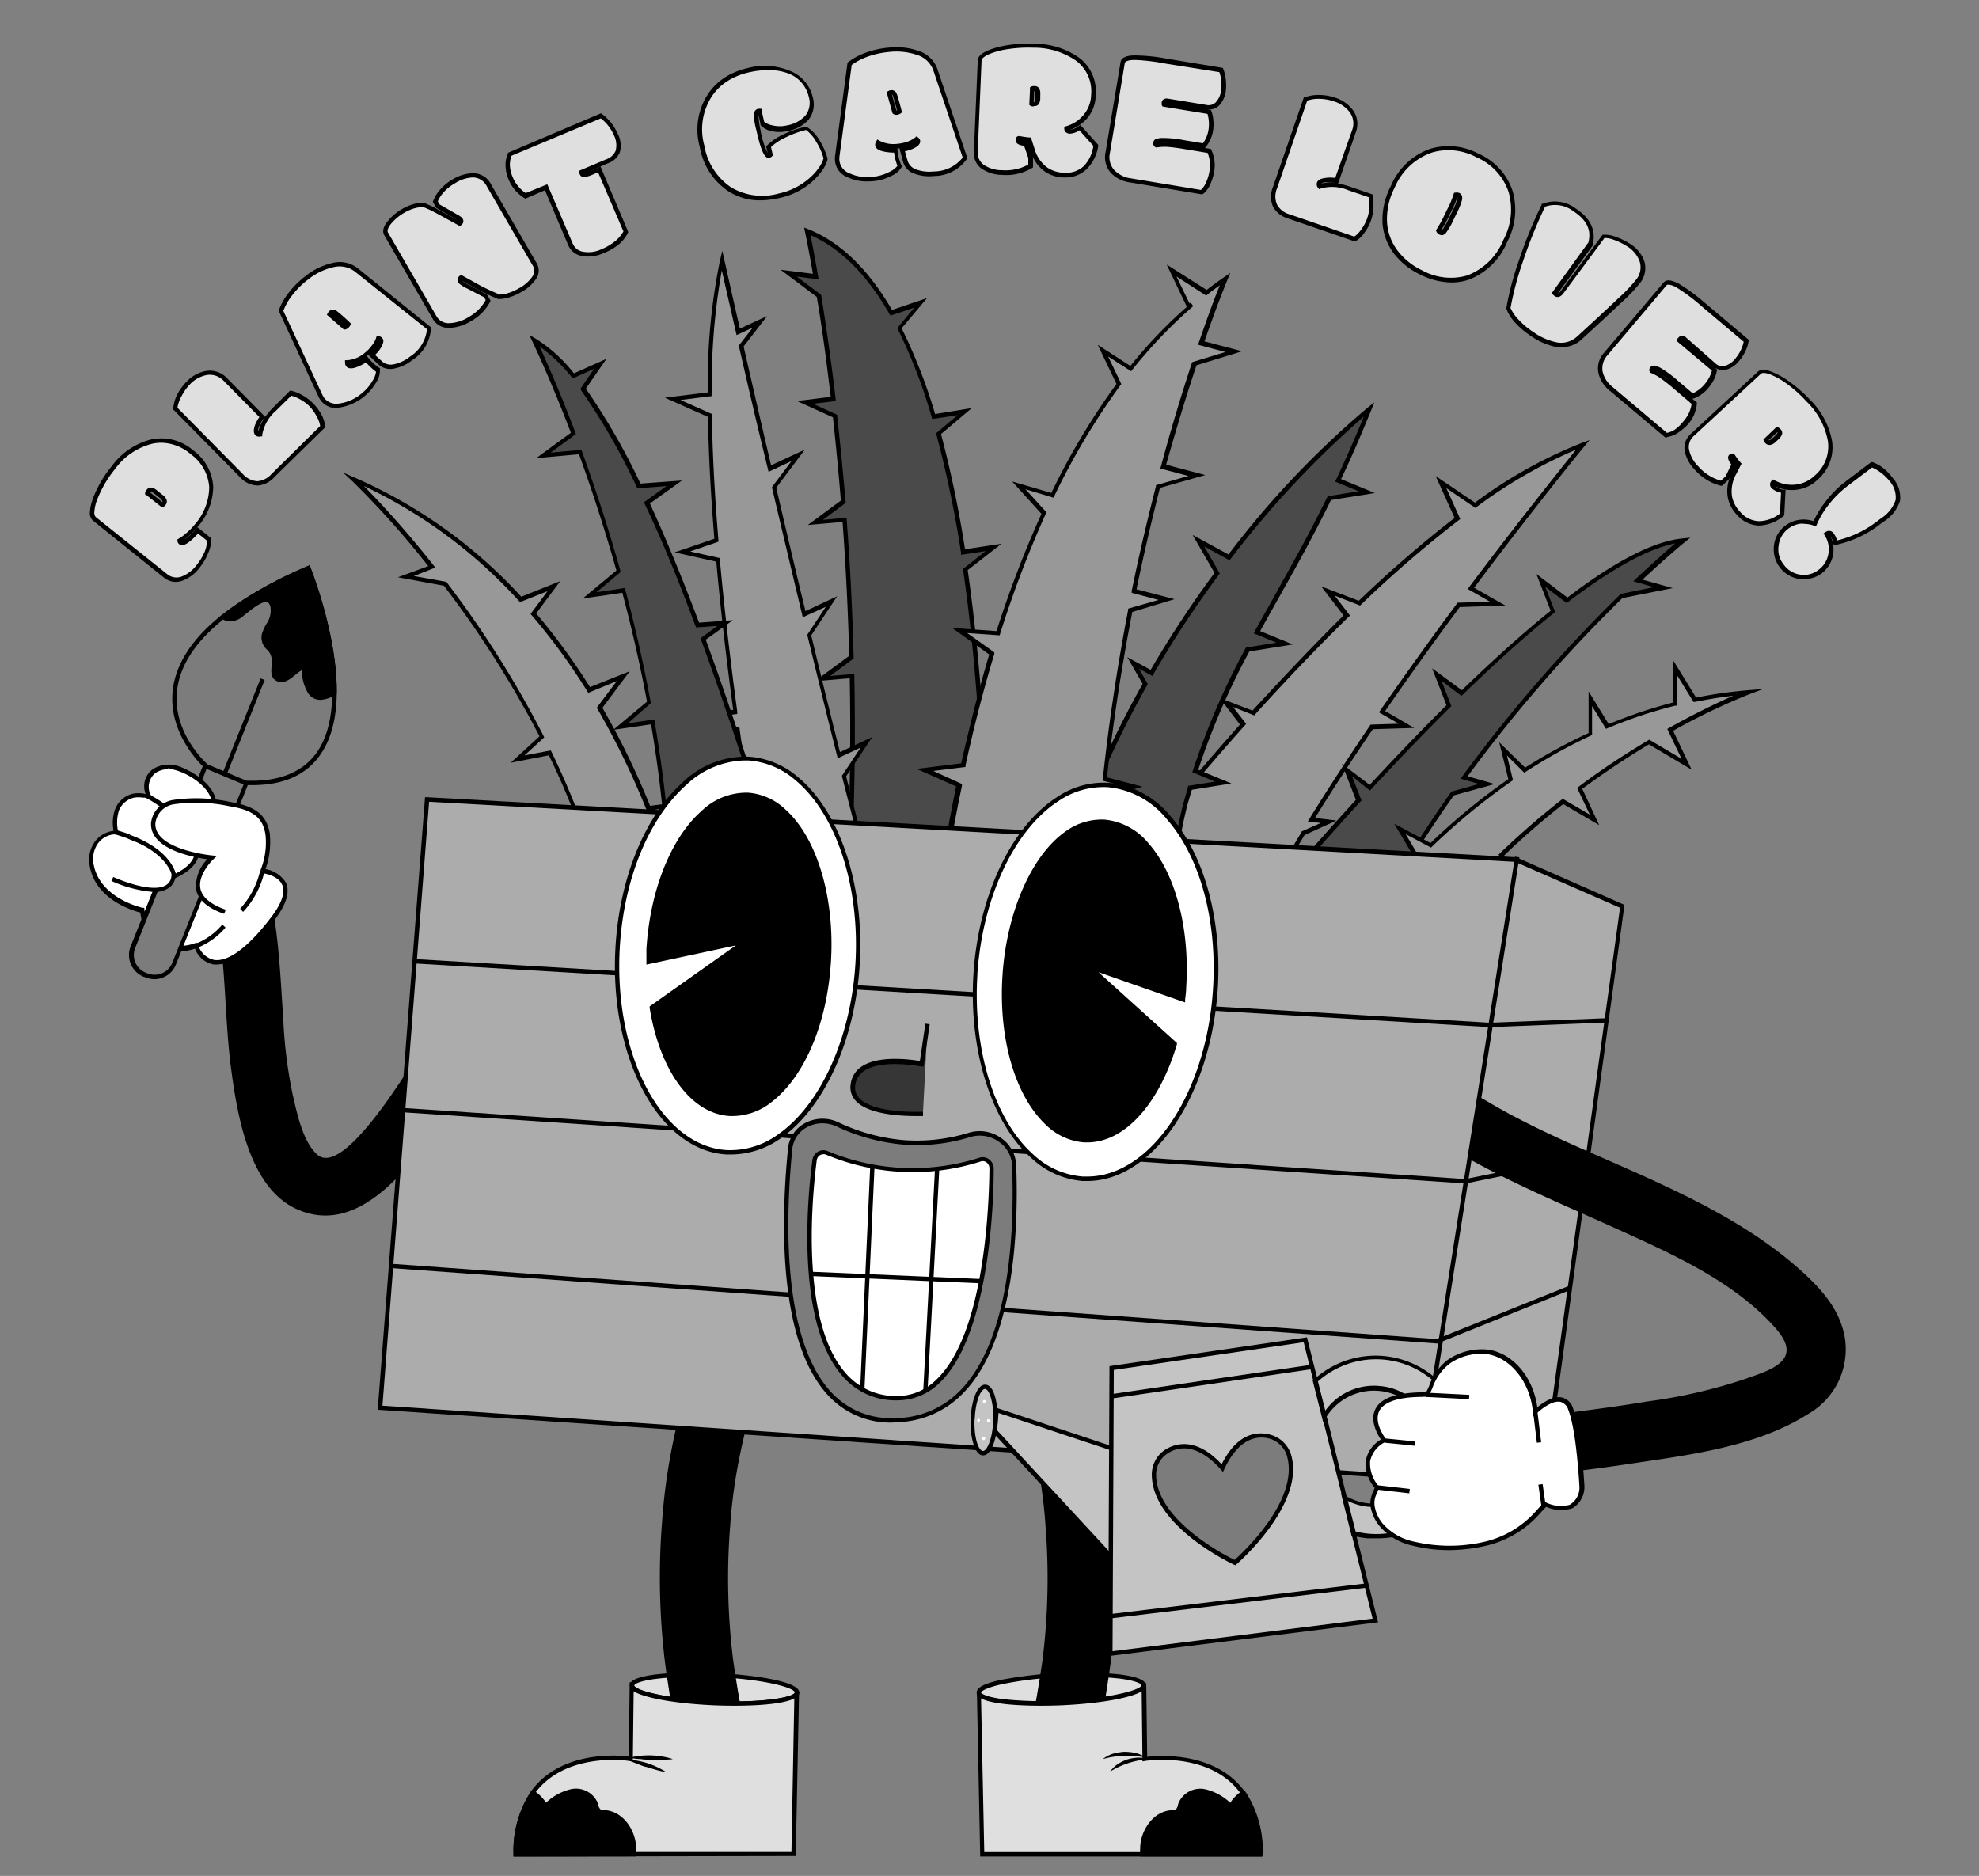 <svg xmlns="http://www.w3.org/2000/svg" viewBox="0 0 234.2 222.01"><rect x="0" y="0" width="234.2" height="222.01" fill="#808080" stroke="none"/><defs><style>.cls-1{fill:#dfdfdf;}.cls-2{fill:#989898;}.cls-3{fill:#4a4a4a;}.cls-4{fill:#acacac;}.cls-5{fill:#363636;}.cls-6{fill:#fff;}.cls-7{fill:#7c7c7c;}.cls-8{fill:#c4c4c4;}</style></defs><g id="_02" data-name="02"><path class="cls-1" d="M23.41,62.75l1.36,1.09a3.83,3.83,0,0,1-.34,1.52,6.6,6.6,0,0,1-1,1.65,4.4,4.4,0,0,1-1.86,1.46,2,2,0,0,1-2.05-.33l-8.42-6.73a1,1,0,0,1-.26-.84,5.14,5.14,0,0,1,.34-1.47,13.3,13.3,0,0,1,2.17-3.74A8,8,0,0,1,18,52.25a5.5,5.5,0,0,1,4.71,1.24A5.49,5.49,0,0,1,25,57.6a7.06,7.06,0,0,1-1.82,4.63,8,8,0,0,1-1.05,1.06,6,6,0,0,1-.89.64.3.3,0,0,0,.14.23C21.66,64.4,22.34,63.93,23.41,62.75Zm-4.18-3a.66.66,0,0,0,.19-.18.37.37,0,0,0,.07-.36,1,1,0,0,0-.36-.44l-.68-.54a1.37,1.37,0,0,0-.51-.29.35.35,0,0,0-.34.14.75.75,0,0,0-.15.27.91.91,0,0,1,.16.11Z"/><path d="M20.81,68.87a2.21,2.21,0,0,1-1.43-.53L11,61.61a1.18,1.18,0,0,1-.36-1A5.45,5.45,0,0,1,11,59a13.41,13.41,0,0,1,2.21-3.81A8.25,8.25,0,0,1,17.93,52a5.75,5.75,0,0,1,4.92,1.29,5.71,5.71,0,0,1,2.38,4.3,7.29,7.29,0,0,1-1.87,4.8,7.52,7.52,0,0,1-1.09,1.1c-.21.17-.38.31-.54.42a5.75,5.75,0,0,0,1.49-1.33l.16-.18L25,63.71v.12a4,4,0,0,1-.37,1.63,6.47,6.47,0,0,1-1,1.71,4.54,4.54,0,0,1-2,1.54A2.51,2.51,0,0,1,20.81,68.87ZM19.08,52.4a5.41,5.41,0,0,0-1,.1,7.79,7.79,0,0,0-4.46,3,13.39,13.39,0,0,0-2.13,3.66,4.7,4.7,0,0,0-.32,1.4.8.8,0,0,0,.16.63l8.42,6.73a1.73,1.73,0,0,0,1.8.29,4.13,4.13,0,0,0,1.75-1.38,6.53,6.53,0,0,0,.94-1.58A3.94,3.94,0,0,0,24.51,64l-1.07-.86c-1.14,1.23-1.82,1.6-2.24,1.26A.55.55,0,0,1,21,64l0-.17.16-.09a4.56,4.56,0,0,0,.84-.61,7,7,0,0,0,1-1,6.84,6.84,0,0,0,1.76-4.46,5.26,5.26,0,0,0-2.19-3.92A5.45,5.45,0,0,0,19.08,52.4Zm.09,7.65-1.73-1.37a.43.43,0,0,0-.11-.08l-.16-.09,0-.18a.88.88,0,0,1,.21-.39.59.59,0,0,1,.58-.23,1.46,1.46,0,0,1,.63.34l.68.54a1.24,1.24,0,0,1,.44.56.62.62,0,0,1-.11.6c-.14.17-.23.25-.33.27Zm-1.39-1.76,1.43,1.14h0a.11.11,0,0,0,0-.13A.88.88,0,0,0,19,59l-.68-.54c-.24-.19-.36-.23-.4-.23s-.05,0-.09,0Z"/><path class="cls-1" d="M32.33,56.31a2.63,2.63,0,0,1-1.85.89,2.67,2.67,0,0,1-1.91-1l-7.8-7.89a4.34,4.34,0,0,1,.49-1.6,5.68,5.68,0,0,1,1.09-1.46,3.89,3.89,0,0,1,2.13-1.15,2.52,2.52,0,0,1,2.23.79l4.36,4.42a3.55,3.55,0,0,0-.63,1.13q-.23.65,0,.87a.38.38,0,0,0,.38.08,5.05,5.05,0,0,1,1.71-3l1.92-1.89a5.33,5.33,0,0,1,2.42,1.38,5.91,5.91,0,0,1,.89,1.24,3.2,3.2,0,0,1,.44,1.36Z"/><path d="M30.47,57.46a2.92,2.92,0,0,1-2.08-1l-7.89-8v-.12A4.7,4.7,0,0,1,21,46.64a6.46,6.46,0,0,1,1.13-1.52,4.18,4.18,0,0,1,2.28-1.22,2.79,2.79,0,0,1,2.46.86l4.51,4.57a9,9,0,0,1,.94-1.09l2-2,.15,0a5.59,5.59,0,0,1,2.53,1.45A5.89,5.89,0,0,1,38,49a3.52,3.52,0,0,1,.47,1.46v.12l-6,5.88a2.9,2.9,0,0,1-2,1ZM21,48.26l7.71,7.81a2.52,2.52,0,0,0,1.72.88h0a2.46,2.46,0,0,0,1.67-.82l5.79-5.71a3.26,3.26,0,0,0-.41-1.13,5.42,5.42,0,0,0-.84-1.19,5.12,5.12,0,0,0-2.17-1.27l-1.81,1.78a4.83,4.83,0,0,0-1.63,2.86l0,.18-.18,0a.62.62,0,0,1-.63-.15c-.22-.23-.24-.6-.06-1.14a4.31,4.31,0,0,1,.54-1l-4.2-4.26a2.27,2.27,0,0,0-2-.72,3.73,3.73,0,0,0-2,1.08,5.86,5.86,0,0,0-1,1.4A4.05,4.05,0,0,0,21,48.26Zm10.29,1.19-.06.07a3.48,3.48,0,0,0-.59,1,1,1,0,0,0-.08.58A4.54,4.54,0,0,1,31.33,49.45Z"/><path class="cls-1" d="M41.08,42.84a.59.59,0,0,0,.09.3c.14.18.41.2.83.06a5.62,5.62,0,0,0,1.36-.69,6,6,0,0,0,1.39,1.28,2.46,2.46,0,0,1-.43,1.39,5.45,5.45,0,0,1-1.49,1.68A5.22,5.22,0,0,1,40.2,48a2,2,0,0,1-2-.72,1.94,1.94,0,0,1-.27-.44l-4.67-10a7.31,7.31,0,0,1,1.16-2,10,10,0,0,1,1.88-1.86,7.69,7.69,0,0,1,3.05-1.51,3.18,3.18,0,0,1,2.84.55l8.57,6.9a4.56,4.56,0,0,1-2.11,3.56,4.74,4.74,0,0,1-2,1A1.8,1.8,0,0,1,45,43l-1-.94a3.86,3.86,0,0,0,.88-1c.24-.39.3-.66.19-.8a.37.37,0,0,0-.3-.15,3.06,3.06,0,0,1-.55,1,4.61,4.61,0,0,1-.82.83A3.85,3.85,0,0,1,41.08,42.84Zm0-4.17a.71.71,0,0,0,.21-.26A19.87,19.87,0,0,0,39.72,37a.41.41,0,0,0-.49,0,.71.71,0,0,0-.18.22l1.74,1.55A.37.37,0,0,0,41.07,38.67Z"/><path d="M39.82,48.28A2.17,2.17,0,0,1,38,47.44a2.13,2.13,0,0,1-.31-.5L33,36.81l0-.1a7.56,7.56,0,0,1,1.2-2.11,10.47,10.47,0,0,1,1.92-1.9,7.92,7.92,0,0,1,3.15-1.56,3.48,3.48,0,0,1,3.06.6l8.67,7v.12a4.8,4.8,0,0,1-2.22,3.76,4.9,4.9,0,0,1-2.13,1,2.09,2.09,0,0,1-1.86-.48L43.58,42l-.09.07-.09.07.15.16a6.08,6.08,0,0,0,1.27,1.21l.14.05,0,.15a2.56,2.56,0,0,1-.46,1.57,6.11,6.11,0,0,1-4.31,2.95A2.88,2.88,0,0,1,39.82,48.28ZM33.53,36.79l4.62,9.94a2.49,2.49,0,0,0,.24.4,1.82,1.82,0,0,0,1.78.62,5.09,5.09,0,0,0,2.51-1.09,5.27,5.27,0,0,0,1.41-1.6A2.52,2.52,0,0,0,44.5,44a7.71,7.71,0,0,1-1.18-1.11,5.88,5.88,0,0,1-1.24.61q-.8.25-1.11-.15a.73.73,0,0,1-.14-.45v-.27h.26a3.57,3.57,0,0,0,2.1-.89A4.47,4.47,0,0,0,44,40.9a2.75,2.75,0,0,0,.51-.92l.06-.19h.19a.62.62,0,0,1,.5.25c.25.32,0,.77-.17,1.09a4,4,0,0,1-.71.88l.82.75a1.55,1.55,0,0,0,1.42.35,4.56,4.56,0,0,0,1.91-.91,4.4,4.4,0,0,0,2-3.24L42,32.14a3,3,0,0,0-2.63-.5,7.42,7.42,0,0,0-2.94,1.46,9.86,9.86,0,0,0-1.83,1.82A7,7,0,0,0,33.53,36.79ZM40.82,39h-.14l-2-1.75.1-.18a.93.93,0,0,1,.24-.3.67.67,0,0,1,.79,0,20.39,20.39,0,0,1,1.6,1.41l.13.12-.07.16a.86.86,0,0,1-.29.37h0A.65.65,0,0,1,40.82,39Zm-1.41-1.84,1.46,1.31,0,0h0l0,0c-.92-.85-1.25-1.12-1.36-1.2A.26.26,0,0,0,39.41,37.19Z"/><path class="cls-1" d="M51.4,37.55l-5.7-9.84c-.19-.34-.08-.78.33-1.33a5.89,5.89,0,0,1,1.73-1.45A5.32,5.32,0,0,1,49,24.39a2.87,2.87,0,0,1,1.08-.1c.46.18.91.39,1.34.61l2.93,1.61a.37.37,0,0,0,.16-.19.31.31,0,0,0,0-.26,1.94,1.94,0,0,0-.57-.41l-2.12-1.21-.31-.54a4,4,0,0,1,.85-1.35,5.68,5.68,0,0,1,1.35-1.08A4.63,4.63,0,0,1,56,20.75a2.12,2.12,0,0,1,1.87,1.17l5.39,9.3a1.48,1.48,0,0,1-.09,1.7,4.8,4.8,0,0,1-1.64,1.4,6.5,6.5,0,0,1-1.32.59A3.64,3.64,0,0,1,59,35.1a23.9,23.9,0,0,1-2.55-1.2l-2-1.09a.33.33,0,0,0-.1.47,1.84,1.84,0,0,0,.65.47L57.45,35l.3.52a5.38,5.38,0,0,1-2.14,2.22,4.82,4.82,0,0,1-2.54.78A1.94,1.94,0,0,1,51.4,37.55Z"/><path d="M53.2,38.81h-.14a2.15,2.15,0,0,1-1.88-1.13l-5.7-9.83c-.25-.44-.14-1,.35-1.61a6.14,6.14,0,0,1,1.8-1.53A5.7,5.7,0,0,1,49,24.14,3.2,3.2,0,0,1,50.15,24c.52.21,1,.42,1.42.65s1.26.67,2.59,1.41l-.35-.22-2.18-1.24-.41-.71.05-.11a4.18,4.18,0,0,1,.9-1.43,5.75,5.75,0,0,1,1.41-1.13A4.82,4.82,0,0,1,56,20.5h0a2.36,2.36,0,0,1,2.1,1.3l5.38,9.29a1.72,1.72,0,0,1-.1,2,5.1,5.1,0,0,1-1.72,1.49,6.63,6.63,0,0,1-1.37.6,4,4,0,0,1-1.24.21l-.09,0c-.81-.33-1.68-.74-2.57-1.21l-1.7-.94a3.07,3.07,0,0,0,.52.34l2.44,1.3.41.71-.06.12A5.58,5.58,0,0,1,55.74,38,5.25,5.25,0,0,1,53.2,38.81ZM49.88,24.52a3.37,3.37,0,0,0-.78.12,5.21,5.21,0,0,0-1.21.51,5.83,5.83,0,0,0-1.66,1.39c-.34.45-.44.8-.3,1l5.7,9.84a1.64,1.64,0,0,0,1.45.87,4.62,4.62,0,0,0,2.4-.74,5.11,5.11,0,0,0,2-2l-.19-.33L55,34c-.55-.3-.69-.46-.76-.57a.59.59,0,0,1,.18-.8l.13-.11,2.12,1.18a25.59,25.59,0,0,0,2.47,1.16,3,3,0,0,0,1-.18,5.72,5.72,0,0,0,1.27-.56,4.49,4.49,0,0,0,1.55-1.33A1.22,1.22,0,0,0,63,31.35l-5.39-9.3A1.87,1.87,0,0,0,56,21a4.16,4.16,0,0,0-2.14.68,5.22,5.22,0,0,0-1.29,1,3.89,3.89,0,0,0-.76,1.15l.22.37,2.06,1.18c.48.26.6.4.66.5a.56.56,0,0,1,.05.49.63.63,0,0,1-.27.31l-.12.07-.13-.07c-1.53-.84-2.5-1.38-2.93-1.6a13.24,13.24,0,0,0-1.32-.6Z"/><path class="cls-1" d="M70.94,20l3.11,7.35a4.31,4.31,0,0,1-1,1.24,6.27,6.27,0,0,1-1.84,1.11,3.86,3.86,0,0,1-2.17.32,1.91,1.91,0,0,1-1.57-1.19l-2.85-6.73-2.43,1a4.38,4.38,0,0,1-1.75-2,3.91,3.91,0,0,1-.36-1.62,2.93,2.93,0,0,1,.26-1.29l10.8-4.58a5,5,0,0,1,1,.93,5.17,5.17,0,0,1,.76,1.24,2.85,2.85,0,0,1,.22,2.05,2.06,2.06,0,0,1-1.22,1.2l-3.06,1.29a.33.33,0,0,0,0,.17.27.27,0,0,0,.32.16,4.75,4.75,0,0,0,1-.34Z"/><path d="M69.59,30.36a3.68,3.68,0,0,1-.58-.05A2.13,2.13,0,0,1,67.24,29l-2.75-6.49-2.32,1-.11-.07a4.6,4.6,0,0,1-1.85-2.15,4.37,4.37,0,0,1-.38-1.73,3.1,3.1,0,0,1,.29-1.39l0-.09,11-4.67.12.08a5.72,5.72,0,0,1,1.83,2.28A3,3,0,0,1,73.36,18,2.29,2.29,0,0,1,72,19.3l-2.3,1,.42-.17.95-.41,3.26,7.69,0,.11a4.54,4.54,0,0,1-1,1.32A6.77,6.77,0,0,1,71.32,30,4.44,4.44,0,0,1,69.59,30.36Zm-4.82-8.55,3,7a1.62,1.62,0,0,0,1.37,1,3.54,3.54,0,0,0,2-.3,6.37,6.37,0,0,0,1.77-1.06,4.23,4.23,0,0,0,.87-1.06l-3-7-.48.2a4.66,4.66,0,0,1-1.09.37.54.54,0,0,1-.59-.32.63.63,0,0,1-.06-.27v-.17l3.22-1.36a1.84,1.84,0,0,0,1.08-1,2.62,2.62,0,0,0-.22-1.86,5.19,5.19,0,0,0-.72-1.18,4.64,4.64,0,0,0-.82-.79L60.54,18.43a2.91,2.91,0,0,0-.2,1.09A3.92,3.92,0,0,0,60.69,21a4.11,4.11,0,0,0,1.53,1.85Z"/><path class="cls-1" d="M91,18.52a.4.4,0,0,0,.18-.1l-.22-1a6.65,6.65,0,0,1,1.92-1.3,11.64,11.64,0,0,1,2.57-.91,4.65,4.65,0,0,1,1.38,1.57,7.65,7.65,0,0,1,.9,2.06A3.64,3.64,0,0,1,97.14,20a6.44,6.44,0,0,1-1,1.22,8.31,8.31,0,0,1-4,2,7.4,7.4,0,0,1-5.82-.78A7.7,7.7,0,0,1,83,17.31a7.33,7.33,0,0,1,1-6.07,6.53,6.53,0,0,1,2-1.87A8.08,8.08,0,0,1,88.59,8.3a7.6,7.6,0,0,1,4.87.33A4.18,4.18,0,0,1,96,11.57,2.68,2.68,0,0,1,95.56,14a4,4,0,0,1-2.33,1.27,3.92,3.92,0,0,1-1.83,0,2.1,2.1,0,0,1-1.22-.57c-.14-.6-.23-1.08-.29-1.43,0,0,0,0-.08,0l-.08,0a.42.42,0,0,0-.24.15,1,1,0,0,0-.07.43,9.47,9.47,0,0,0,.29,1.65C90.18,17.58,90.59,18.6,91,18.52Z"/><path d="M90,23.71a6.87,6.87,0,0,1-3.81-1.08,7.91,7.91,0,0,1-3.38-5.26,7.64,7.64,0,0,1,1-6.27,6.91,6.91,0,0,1,2-1.95,8.67,8.67,0,0,1,2.7-1.1,7.78,7.78,0,0,1,5,.35,4.4,4.4,0,0,1,2.67,3.11,2.94,2.94,0,0,1-.48,2.64,4.3,4.3,0,0,1-2.47,1.35,4.16,4.16,0,0,1-2,0A2.34,2.34,0,0,1,90,14.8l0-.1c-.09-.45-.17-.82-.23-1.12,0,.05,0,.12,0,.24A10.33,10.33,0,0,0,90,15.4a9.73,9.73,0,0,0,.85,2.72l-.18-.79.09-.1a7.07,7.07,0,0,1,2-1.35A11.5,11.5,0,0,1,95.35,15l.1,0,.09.06A4.77,4.77,0,0,1,97,16.64a7.85,7.85,0,0,1,.93,2.13v.12a4,4,0,0,1-.57,1.2,7.45,7.45,0,0,1-1.1,1.27,8.53,8.53,0,0,1-4.1,2.09A10,10,0,0,1,90,23.71Zm.71-15.4a9.28,9.28,0,0,0-2,.24,8,8,0,0,0-2.54,1,6.25,6.25,0,0,0-1.89,1.8,7.13,7.13,0,0,0-.93,5.87,7.47,7.47,0,0,0,3.15,4.94,7.21,7.21,0,0,0,5.62.75,8,8,0,0,0,3.86-2,6.38,6.38,0,0,0,1-1.17,3.79,3.79,0,0,0,.48-1,7.36,7.36,0,0,0-.85-1.93,4.7,4.7,0,0,0-1.21-1.43,11.58,11.58,0,0,0-2.4.87,6.69,6.69,0,0,0-1.76,1.15l.23,1-.11.1a.59.59,0,0,1-.31.17h0c-.46.1-.91-.41-1.54-3.26a8.43,8.43,0,0,1-.3-1.7,1,1,0,0,1,.12-.56.58.58,0,0,1,.4-.27l.07,0a.34.34,0,0,1,.2,0l.17,0,0,.17c0,.33.14.78.26,1.36a2.3,2.3,0,0,0,1,.43,3.68,3.68,0,0,0,1.71,0,3.82,3.82,0,0,0,2.19-1.18,2.45,2.45,0,0,0,.38-2.2,3.86,3.86,0,0,0-2.38-2.75A6.37,6.37,0,0,0,90.68,8.31Z"/><path class="cls-1" d="M103.91,16.85a.51.51,0,0,0-.09.31c0,.22.24.38.66.49a5.83,5.83,0,0,0,1.53.15,6.23,6.23,0,0,0,.47,1.82c-.11.3-.49.61-1.11.95a5.57,5.57,0,0,1-2.15.62,5.27,5.27,0,0,1-2.83-.46A2,2,0,0,1,99.08,19a1.78,1.78,0,0,1,0-.52l1.46-11a7.43,7.43,0,0,1,2.08-1.1,10,10,0,0,1,2.59-.55,7.59,7.59,0,0,1,3.38.36,3.24,3.24,0,0,1,2.1,2l3.51,10.44a4.59,4.59,0,0,1-3.7,1.86,4.92,4.92,0,0,1-2.23-.27A1.82,1.82,0,0,1,107.13,19l-.37-1.35a3.91,3.91,0,0,0,1.29-.38c.41-.2.6-.39.59-.57a.36.36,0,0,0-.18-.28,3.23,3.23,0,0,1-1,.55,4.64,4.64,0,0,1-1.14.26A3.81,3.81,0,0,1,103.91,16.85Zm2.23-3.52a.56.56,0,0,0,.32-.11c-.3-1.12-.49-1.79-.57-2s-.24-.31-.41-.29a.9.9,0,0,0-.26.09l.63,2.25A.41.41,0,0,0,106.14,13.33Z"/><path d="M102.61,21.47a5.22,5.22,0,0,1-2.34-.51,2.29,2.29,0,0,1-1.45-1.9,2.22,2.22,0,0,1,0-.58l1.48-11.07.09-.07a7.78,7.78,0,0,1,2.15-1.13,10.43,10.43,0,0,1,2.64-.57,8,8,0,0,1,3.5.38,3.48,3.48,0,0,1,2.25,2.15l3.55,10.55-.07.11a4.79,4.79,0,0,1-3.89,2,5,5,0,0,1-2.34-.29,2.05,2.05,0,0,1-1.31-1.4l-.43-1.59h-.23l0,.21a5.63,5.63,0,0,0,.42,1.7l.09.12,0,.15a2.59,2.59,0,0,1-1.23,1.08,5.73,5.73,0,0,1-2.25.64Q102.93,21.47,102.61,21.47ZM100.79,7.69,99.34,18.55a2.41,2.41,0,0,0,0,.47,1.82,1.82,0,0,0,1.17,1.48,5,5,0,0,0,2.69.43,5.28,5.28,0,0,0,2.06-.59,2.6,2.6,0,0,0,.94-.71,7.58,7.58,0,0,1-.4-1.57,5.54,5.54,0,0,1-1.37-.16c-.54-.14-.83-.38-.86-.72a.76.76,0,0,1,.13-.46l.13-.22.22.14a3.64,3.64,0,0,0,2.25.37,4.82,4.82,0,0,0,1.08-.24,3,3,0,0,0,.93-.51l.14-.12.16.1a.61.61,0,0,1,.29.47c0,.4-.4.67-.73.83a4,4,0,0,1-1.08.36l.3,1.08a1.57,1.57,0,0,0,1,1.06,4.49,4.49,0,0,0,2.1.25,4.39,4.39,0,0,0,3.44-1.64L110.45,8.33a2.94,2.94,0,0,0-1.94-1.83,7.53,7.53,0,0,0-3.27-.35,10.36,10.36,0,0,0-2.52.54A7.6,7.6,0,0,0,100.79,7.69Zm5.29,5.9a.58.58,0,0,1-.4-.13l-.06-.05-.7-2.52.18-.1a1,1,0,0,1,.36-.12.65.65,0,0,1,.66.44c.1.23.29.9.59,2.05l0,.17-.14.1a.9.9,0,0,1-.45.16Zm0-.51h.09c-.32-1.21-.45-1.62-.5-1.75s-.08-.12-.12-.13Z"/><path class="cls-1" d="M127.79,15.08l1.87,2.09a4.51,4.51,0,0,1-1.23,2.67,3.34,3.34,0,0,1-2.56.85,3.84,3.84,0,0,1-2.08-.67,4.31,4.31,0,0,1-1.62-2.39l-.36-1.12a8.77,8.77,0,0,1-1.2-.18.38.38,0,0,0-.1.25c0,.2.3.33.91.4l.57,1.66,0,1a5.61,5.61,0,0,1-3.38.78,4,4,0,0,1-2.31-.7,2,2,0,0,1-.8-1.78l.45-10.77q0-.51,1-.93a9.15,9.15,0,0,1,2.44-.66,15.74,15.74,0,0,1,3-.17A9,9,0,0,1,127.55,7a4.78,4.78,0,0,1,1.84,4.2,4.06,4.06,0,0,1-1,2.57,4.38,4.38,0,0,1-2.22,1.41c0,.24.13.37.42.38A2.15,2.15,0,0,0,127.79,15.08Zm-5.74-2.83a.74.74,0,0,0,.26,0,.36.36,0,0,0,.33-.16,1,1,0,0,0,.14-.55l0-.4a1.27,1.27,0,0,0-.08-.59.34.34,0,0,0-.31-.19.62.62,0,0,0-.3,0,.92.92,0,0,1,0,.19Z"/><path d="M126.09,21h-.23a4,4,0,0,1-2.22-.71,4.27,4.27,0,0,1-1.46-1.83l.07.2,0,1.15-.11.07a6,6,0,0,1-3.53.82,4.46,4.46,0,0,1-2.46-.75,2.27,2.27,0,0,1-.9-2l.46-10.77c0-.45.38-.82,1.1-1.16a10.1,10.1,0,0,1,2.51-.68,15.44,15.44,0,0,1,3-.16,9.18,9.18,0,0,1,5.41,1.67,5,5,0,0,1,1.94,4.41,4.31,4.31,0,0,1-1,2.73,4.67,4.67,0,0,1-2,1.36,1.91,1.91,0,0,0,1-.43l.19-.12,2.11,2.35,0,.12A4.87,4.87,0,0,1,128.61,20,3.5,3.5,0,0,1,126.09,21Zm-5.55-4.9.12,0a10.59,10.59,0,0,0,1.17.17H122l.42,1.3a4.11,4.11,0,0,0,1.51,2.25,3.58,3.58,0,0,0,1.95.62,3.09,3.09,0,0,0,2.38-.78,4.26,4.26,0,0,0,1.13-2.4l-1.65-1.84a2.11,2.11,0,0,1-1.12.4.74.74,0,0,1-.53-.21.6.6,0,0,1-.14-.44V15l.18-.05a4.17,4.17,0,0,0,2.09-1.33,3.84,3.84,0,0,0,.91-2.41,4.52,4.52,0,0,0-1.75-4,8.71,8.71,0,0,0-5.11-1.56,16,16,0,0,0-2.93.16,9,9,0,0,0-2.37.64c-.51.24-.8.49-.81.71l-.45,10.77a1.73,1.73,0,0,0,.69,1.56,3.78,3.78,0,0,0,2.17.65,5.6,5.6,0,0,0,3.12-.66l0-.78-.5-1.46c-.38,0-1-.18-1-.65a.56.56,0,0,1,.18-.43Zm1.07.7.12.33-.11-.33Zm.72-4.2h0a.75.75,0,0,1-.42-.1l-.1-.09.08-1.75v-.14l0-.18.16-.09a.85.85,0,0,1,.43-.06.6.6,0,0,1,.53.33,1.47,1.47,0,0,1,.1.72v.4a1.36,1.36,0,0,1-.19.7A.64.64,0,0,1,122.33,12.55Zm0-.52h0c.06,0,.08,0,.1,0s.08-.13.09-.41l0-.4a1.06,1.06,0,0,0-.05-.47s0,0-.09,0h0Z"/><path class="cls-1" d="M138.07,7.23l6.46,1.07a4.37,4.37,0,0,1,.28,1.25,4.36,4.36,0,0,1,0,1.16,2.73,2.73,0,0,1-.72,1.63,1.49,1.49,0,0,1-1.33.37L138.22,12c-.28-.05-.44,0-.47.26l0,.09a.22.22,0,0,0,0,.09l5.35.89a3.59,3.59,0,0,1,.2.93,4.37,4.37,0,0,1,0,1,3.86,3.86,0,0,1-.84,2l-2.43-.4a13.36,13.36,0,0,0-2.33-.26,2.75,2.75,0,0,0-.78.1.3.3,0,0,0-.19.23.27.27,0,0,0,.12.27,6.53,6.53,0,0,1,1.26-.06c.57,0,1.18.11,1.84.22l3.14.52a4,4,0,0,1,.3,2.43,5.65,5.65,0,0,1-.43,1.43,2.73,2.73,0,0,1-.76,1l-8.38-1.39a3.5,3.5,0,0,1-2.12-1,2.56,2.56,0,0,1-.57-2.26l1.77-10.64c.06-.36.51-.56,1.36-.58A21.74,21.74,0,0,1,138.07,7.23Z"/><path d="M142.24,23l-8.5-1.41a3.77,3.77,0,0,1-2.27-1.12,2.8,2.8,0,0,1-.63-2.47l1.77-10.65c.12-.74,1.24-.78,1.6-.79a21.4,21.4,0,0,1,3.9.39l6.6,1.09.06.14a4.79,4.79,0,0,1,.3,1.32,5.46,5.46,0,0,1,0,1.23,3.08,3.08,0,0,1-.81,1.77,1.7,1.7,0,0,1-1.41.45l.46.08.05.14a3.63,3.63,0,0,1,.22,1,4.92,4.92,0,0,1,0,1.11,4.08,4.08,0,0,1-.9,2.13l-.09.1.71.12.05.12a4.2,4.2,0,0,1,.33,2.58,5.62,5.62,0,0,1-.46,1.49,2.88,2.88,0,0,1-.83,1.12ZM134.46,7.1h-.23c-.67,0-1.08.16-1.12.37l-1.76,10.64a2.28,2.28,0,0,0,.5,2,3.32,3.32,0,0,0,2,1l8.27,1.37a2.73,2.73,0,0,0,.6-.86,5.51,5.51,0,0,0,.41-1.36,3.78,3.78,0,0,0-.22-2.16l-3-.5c-.65-.1-1.26-.18-1.82-.22a6.15,6.15,0,0,0-1.21.07h-.11l-.09-.07a.52.52,0,0,1-.2-.51.56.56,0,0,1,.33-.43,2.73,2.73,0,0,1,.88-.11,12.61,12.61,0,0,1,2.38.25l2.29.38a3.71,3.71,0,0,0,.68-1.76,4.41,4.41,0,0,0,0-1,4.38,4.38,0,0,0-.14-.72l-5.31-.87-.06-.09a.35.35,0,0,1-.05-.28v-.1c0-.13.14-.57.77-.46l4.51.74a1.21,1.21,0,0,0,1.11-.3,2.55,2.55,0,0,0,.65-1.48,4.85,4.85,0,0,0,0-1.1,4,4,0,0,0-.22-1l-6.31-1A24.49,24.49,0,0,0,134.46,7.1Zm3.32,9.77h.3c.37,0,.76.06,1.16.12a9.66,9.66,0,0,0-1.56-.14l-.54,0C137.35,16.88,137.56,16.87,137.78,16.87Z"/><path class="cls-1" d="M152.5,25.61a2.66,2.66,0,0,1-1.62-1.27,2.69,2.69,0,0,1,0-2.13l3.62-10.5a4.28,4.28,0,0,1,1.64-.27,6.09,6.09,0,0,1,1.79.33,3.8,3.8,0,0,1,2,1.4,2.5,2.5,0,0,1,.28,2.35l-2,5.87a3.69,3.69,0,0,0-1.29-.07q-.67.09-.78.39a.38.38,0,0,0,.09.38,5.08,5.08,0,0,1,3.46.19l2.55.88A5.44,5.44,0,0,1,162,26a5.72,5.72,0,0,1-.72,1.34,3.07,3.07,0,0,1-1,1Z"/><path d="M160.32,28.57l-7.91-2.72a2.93,2.93,0,0,1-1.76-1.4,3,3,0,0,1,0-2.33l3.65-10.6.11,0a4.66,4.66,0,0,1,1.75-.28,6,6,0,0,1,1.87.33,4.18,4.18,0,0,1,2.1,1.5,2.77,2.77,0,0,1,.32,2.58l-2.1,6.08a8.26,8.26,0,0,1,1.4.36l2.68.92,0,.15a5.72,5.72,0,0,1-.18,2.92,5.4,5.4,0,0,1-.75,1.41,3.45,3.45,0,0,1-1.1,1.07ZM154.7,11.91l-3.57,10.38a2.43,2.43,0,0,0,0,1.93,2.41,2.41,0,0,0,1.47,1.14L160.27,28a3.12,3.12,0,0,0,.83-.86,4.78,4.78,0,0,0,.87-3.8l-2.4-.82a4.85,4.85,0,0,0-3.29-.2l-.17.07-.12-.15a.65.65,0,0,1-.14-.63c.11-.3.43-.48,1-.55a3.74,3.74,0,0,1,1.16,0L160,15.44a2.26,2.26,0,0,0-.25-2.13,3.71,3.71,0,0,0-1.85-1.3,5.66,5.66,0,0,0-1.71-.31A4.15,4.15,0,0,0,154.7,11.91Zm2.65,9.64-.44,0a1,1,0,0,0-.55.18,4.47,4.47,0,0,1,1.85-.1l-.1,0A3.16,3.16,0,0,0,157.35,21.55Z"/><path class="cls-1" d="M168.19,32.27a8.3,8.3,0,0,1-3-2.37,6.49,6.49,0,0,1-1.33-3.48,8.23,8.23,0,0,1,.94-4.32,7.62,7.62,0,0,1,4.57-4.27,7.23,7.23,0,0,1,5.43.58,7,7,0,0,1,3.94,4.26,7.81,7.81,0,0,1-.63,5.88,7.71,7.71,0,0,1-4.47,4.34A7.33,7.33,0,0,1,168.19,32.27Zm4-7.18a7.55,7.55,0,0,0,.59-1.45c.06-.28,0-.47-.15-.54a.53.53,0,0,0-.33,0l-.17.52a14.26,14.26,0,0,1-.59,1.33l-.32.66a10.82,10.82,0,0,1-.53,1l-.31.52c0,.08-.09.15-.14.23a.49.49,0,0,0,.23.24c.16.08.34,0,.52-.22a7.77,7.77,0,0,0,.77-1.36Z"/><path d="M171.79,33.43a8.51,8.51,0,0,1-3.71-.93h0A8.6,8.6,0,0,1,165,30.06a6.81,6.81,0,0,1-1.39-3.62,8.6,8.6,0,0,1,1-4.45,7.83,7.83,0,0,1,4.72-4.4,7.52,7.52,0,0,1,5.62.59A7.33,7.33,0,0,1,179,22.59a8.06,8.06,0,0,1-.65,6.07,8,8,0,0,1-4.62,4.47A6.52,6.52,0,0,1,171.79,33.43ZM168.31,32a7,7,0,0,0,5.28.61,7.47,7.47,0,0,0,4.32-4.21,7.58,7.58,0,0,0,.62-5.68,6.86,6.86,0,0,0-3.81-4.11,7,7,0,0,0-5.25-.56,7.4,7.4,0,0,0-4.41,4.13,8,8,0,0,0-.91,4.19,6.17,6.17,0,0,0,1.28,3.34A7.88,7.88,0,0,0,168.31,32Zm2.27-4.18a.53.53,0,0,1-.24-.06.72.72,0,0,1-.35-.36l-.06-.12.52-.87c.12-.2.29-.53.51-1l.32-.66a9.54,9.54,0,0,0,.58-1.3c.08-.22.14-.39.18-.52l.05-.13.13,0a.78.78,0,0,1,.5.05c.16.08.41.29.29.84a7.45,7.45,0,0,1-.6,1.5l-.43.89a8.07,8.07,0,0,1-.81,1.41A.79.79,0,0,1,170.58,27.85Zm-.05-.54,0,0c.05,0,.14-.07.21-.15a7.89,7.89,0,0,0,.74-1.31l.43-.89a8,8,0,0,0,.57-1.39c0-.11,0-.24,0-.26h0c0,.09-.07.21-.12.34a12.53,12.53,0,0,1-.6,1.36l-.32.67c-.23.46-.41.81-.54,1Z"/><path class="cls-1" d="M188.21,28.84,184,34.68a1.77,1.77,0,0,0,.18.15q.31.21.66-.24L189.74,28a3.33,3.33,0,0,1,1.38.25,6.71,6.71,0,0,1,1.47.72A3.65,3.65,0,0,1,194.31,31a2.61,2.61,0,0,1-.39,2.15,18.37,18.37,0,0,1-2.17,2.29c-1.19,1.14-2.83,2.67-4.92,4.57a3.05,3.05,0,0,1-2.59.79,7.35,7.35,0,0,1-2.91-1.25,9.81,9.81,0,0,1-1.79-1.5,4.49,4.49,0,0,1-1-1.61A35.79,35.79,0,0,1,180,30.89a54,54,0,0,1,2.69-6.6,3.8,3.8,0,0,1,3.7.54Q188.87,26.47,188.21,28.84Z"/><path d="M184.74,41.07a4.89,4.89,0,0,1-.54,0,7.86,7.86,0,0,1-3-1.29,10,10,0,0,1-1.84-1.54,5.12,5.12,0,0,1-1.09-1.7l0-.06v-.07a35.67,35.67,0,0,1,1.48-5.57,54.49,54.49,0,0,1,2.7-6.63l0-.09.09,0a4.07,4.07,0,0,1,3.94.56c1.77,1.16,2.43,2.61,2,4.3l0,.09-4.11,5.63c.05,0,.13,0,.29-.2l5-6.72.11,0a3.6,3.6,0,0,1,1.5.27,7.8,7.8,0,0,1,1.53.74,4,4,0,0,1,1.82,2.21,2.87,2.87,0,0,1-.43,2.36,17.73,17.73,0,0,1-2.2,2.34c-1.19,1.13-2.84,2.67-4.93,4.57A3.27,3.27,0,0,1,184.74,41.07Zm-6-4.67a4.69,4.69,0,0,0,1,1.46,9.24,9.24,0,0,0,1.74,1.45,7.25,7.25,0,0,0,2.81,1.22,2.79,2.79,0,0,0,2.38-.73c2.08-1.9,3.73-3.43,4.91-4.56A17.6,17.6,0,0,0,193.7,33a2.3,2.3,0,0,0,.36-2,3.45,3.45,0,0,0-1.61-1.91,7.41,7.41,0,0,0-1.41-.69,3.45,3.45,0,0,0-1.16-.24L185,34.74c-.45.58-.85.41-1,.31a1.31,1.31,0,0,1-.23-.2l-.14-.15,4.34-6c.39-1.46-.18-2.66-1.75-3.69a3.57,3.57,0,0,0-3.37-.55A55.32,55.32,0,0,0,180.21,31,36.37,36.37,0,0,0,178.77,36.4Z"/><path class="cls-1" d="M201.6,36.09l5,4.22a3.86,3.86,0,0,1-.39,1.22,4.47,4.47,0,0,1-.62,1,2.75,2.75,0,0,1-1.45,1,1.48,1.48,0,0,1-1.33-.36l-3.5-3c-.22-.18-.39-.18-.54,0l-.05.07a.21.21,0,0,0,0,.09l4.15,3.49a3.32,3.32,0,0,1-.3.91,4.36,4.36,0,0,1-.56.87,3.88,3.88,0,0,1-1.74,1.3l-1.88-1.59a13.84,13.84,0,0,0-1.88-1.41,3.55,3.55,0,0,0-.72-.32.31.31,0,0,0-.28.11.27.27,0,0,0,0,.29,6,6,0,0,1,1.12.59A18.22,18.22,0,0,1,198,45.74l2.44,2a4,4,0,0,1-1,2.25,5.76,5.76,0,0,1-1.1,1,2.65,2.65,0,0,1-1.17.49l-6.5-5.47a3.5,3.5,0,0,1-1.29-2,2.56,2.56,0,0,1,.66-2.23l7-8.25c.23-.28.72-.21,1.46.2A21.22,21.22,0,0,1,201.6,36.09Z"/><path d="M197.12,51.81l-6.59-5.55a3.76,3.76,0,0,1-1.37-2.13,2.77,2.77,0,0,1,.72-2.44l7-8.26c.49-.57,1.46,0,1.79.14a23.22,23.22,0,0,1,3.15,2.32l5.12,4.32,0,.14a4.33,4.33,0,0,1-.42,1.29,5.31,5.31,0,0,1-.65,1,3.09,3.09,0,0,1-1.6,1.12,1.75,1.75,0,0,1-1.44-.33l.35.29,0,.15a4.14,4.14,0,0,1-.32,1,5.28,5.28,0,0,1-.6.94,4.12,4.12,0,0,1-1.87,1.37l-.13,0,.55.46v.14a4.23,4.23,0,0,1-1,2.38,6,6,0,0,1-1.15,1,3,3,0,0,1-1.28.54Zm.32-18.12a.26.26,0,0,0-.22.08L190.27,42a2.32,2.32,0,0,0-.61,2,3.28,3.28,0,0,0,1.21,1.83l6.4,5.4a2.69,2.69,0,0,0,1-.43,5.23,5.23,0,0,0,1-1,3.83,3.83,0,0,0,.92-2l-2.34-2c-.5-.42-1-.8-1.45-1.12a6.42,6.42,0,0,0-1.07-.56l-.1,0,0-.11a.52.52,0,0,1,.08-.55.59.59,0,0,1,.51-.19,2.65,2.65,0,0,1,.82.35,13.14,13.14,0,0,1,1.91,1.43l1.77,1.5a3.9,3.9,0,0,0,1.49-1.17,4.25,4.25,0,0,0,.53-.83,3.44,3.44,0,0,0,.25-.69l-4.11-3.46v-.11a.36.36,0,0,1,.1-.28l.06-.06a.55.55,0,0,1,.38-.21.66.66,0,0,1,.51.2L203,43a1.21,1.21,0,0,0,1.11.31,2.57,2.57,0,0,0,1.31-.94,4.51,4.51,0,0,0,.59-.93,3.88,3.88,0,0,0,.34-1l-4.89-4.12A21.44,21.44,0,0,0,198.37,34,2.2,2.2,0,0,0,197.44,33.69Zm-1.58,10.24a6.73,6.73,0,0,1,.83.46c.31.22.62.45.94.7a9.11,9.11,0,0,0-1.28-.92A4.89,4.89,0,0,0,195.86,43.93Z"/><path class="cls-1" d="M211,58.1l-.14,2.81a4.52,4.52,0,0,1-2.75,1,3.31,3.31,0,0,1-2.42-1.2,3.8,3.8,0,0,1-1-1.94,4.36,4.36,0,0,1,.53-2.83l.54-1.06a10.49,10.49,0,0,1-.73-1,.37.37,0,0,0-.24.11c-.15.14,0,.44.36.92l-.76,1.58-.71.66a5.68,5.68,0,0,1-3-1.83,4.15,4.15,0,0,1-1.15-2.12,2,2,0,0,1,.69-1.83l7.91-7.33c.24-.23.68-.22,1.33,0a9,9,0,0,1,2.19,1.25,16.35,16.35,0,0,1,2.24,2,8.88,8.88,0,0,1,2.59,4.85,4.82,4.82,0,0,1-1.64,4.29,4.08,4.08,0,0,1-2.5,1.14,4.52,4.52,0,0,1-2.57-.56c-.18.16-.17.35,0,.56A2.07,2.07,0,0,0,211,58.1ZM209,52.05s0,.11.15.22a.38.38,0,0,0,.35.12,1.06,1.06,0,0,0,.48-.29l.3-.28a1.45,1.45,0,0,0,.37-.47.34.34,0,0,0-.09-.35.66.66,0,0,0-.24-.19l-.13.14Z"/><path d="M208.2,62.2h-.06a3.61,3.61,0,0,1-2.6-1.29,4,4,0,0,1-1.07-2.07,4.33,4.33,0,0,1,.25-2.33l-.13.23-.8.75-.13,0a6,6,0,0,1-3.09-1.9,4.42,4.42,0,0,1-1.21-2.27,2.21,2.21,0,0,1,.77-2l7.9-7.33c.32-.3.85-.31,1.6,0a9.4,9.4,0,0,1,2.26,1.28,16.22,16.22,0,0,1,2.27,2,9.21,9.21,0,0,1,2.66,5,5.06,5.06,0,0,1-1.73,4.51,4.31,4.31,0,0,1-2.65,1.2,4.62,4.62,0,0,1-2.35-.41,1.89,1.89,0,0,0,1,.39l.22,0L211.15,61l-.09.08A4.89,4.89,0,0,1,208.2,62.2Zm-3.15-8.51h.15l.08.11a8.48,8.48,0,0,0,.7.94l.12.13-.62,1.21a4.16,4.16,0,0,0-.51,2.67,3.62,3.62,0,0,0,.95,1.81,3.06,3.06,0,0,0,2.23,1.12,4.08,4.08,0,0,0,2.5-.91l.12-2.46a2.17,2.17,0,0,1-1.08-.51.61.61,0,0,1,0-.93l.13-.13.17.09a4.17,4.17,0,0,0,2.42.53,3.85,3.85,0,0,0,2.34-1.07,4.52,4.52,0,0,0,1.57-4.07,8.68,8.68,0,0,0-2.53-4.7,15.19,15.19,0,0,0-2.2-2,9.12,9.12,0,0,0-2.13-1.22c-.53-.19-.91-.21-1.07-.06l-7.91,7.33a1.74,1.74,0,0,0-.6,1.6,3.88,3.88,0,0,0,1.08,2,5.56,5.56,0,0,0,2.69,1.72l.57-.53.67-1.4c-.24-.3-.58-.82-.24-1.14A.6.6,0,0,1,205.05,53.69Zm.43,1.25-.16.32.16-.31Zm3.91-2.28a.63.63,0,0,1-.47-.22.66.66,0,0,1-.22-.36V52L210,50.76l.1-.1.11-.15.18.05a1.11,1.11,0,0,1,.35.26.61.61,0,0,1,.14.61,1.53,1.53,0,0,1-.43.58l-.3.28a1.27,1.27,0,0,1-.62.36Zm-.09-.57h0a.11.11,0,0,0,.12,0,.92.92,0,0,0,.35-.23l.3-.28a1,1,0,0,0,.29-.36s0-.05,0-.1l0,0Z"/><path class="cls-1" d="M217.22,64.23a2.39,2.39,0,0,0-.42-1,.39.39,0,0,0-.61-.11l0,0a3.24,3.24,0,0,1,.49,2.37,3.17,3.17,0,0,1-1.27,2.09,3.14,3.14,0,0,1-2.4.61A3.25,3.25,0,0,1,210.81,67a3.27,3.27,0,0,1,2.24-5.22,3.4,3.4,0,0,1,1.7.25,10.6,10.6,0,0,1,1.51-2.51,12.11,12.11,0,0,1,2.28-2.24l3-2.24a4.1,4.1,0,0,1,1.19.66,5.21,5.21,0,0,1,1.1,1.1,3.06,3.06,0,0,1,.8,2.47,4.34,4.34,0,0,1-1.84,2.35l-.58.43A12.69,12.69,0,0,1,217.22,64.23Z"/><path d="M213.48,68.52a3.27,3.27,0,0,1-.54,0,3.55,3.55,0,0,1-3-4,3.4,3.4,0,0,1,1.35-2.32,3.52,3.52,0,0,1,1.74-.69,3.7,3.7,0,0,1,1.59.17,12,12,0,0,1,1.44-2.34A12.71,12.71,0,0,1,218.39,57l3.05-2.31.13,0a4.34,4.34,0,0,1,1.27.69A6.26,6.26,0,0,1,224,56.59a3.39,3.39,0,0,1,.85,2.68,4.57,4.57,0,0,1-2,2.5l-.58.44a12.94,12.94,0,0,1-5,2.27l-.25.06-.06-.25a2.38,2.38,0,0,0-.37-.89l0,0a3.56,3.56,0,0,1-1,4.45A3.33,3.33,0,0,1,213.48,68.52Zm0-6.55-.35,0a3.07,3.07,0,0,0-1.49.59,2.88,2.88,0,0,0-1.15,2,2.82,2.82,0,0,0,.58,2.23A2.9,2.9,0,0,0,213,68a2.81,2.81,0,0,0,2.21-.56,2.94,2.94,0,0,0,1.17-1.92,3,3,0,0,0-.46-2.19l-.13-.2L216,63a.65.65,0,0,1,1,.13,2.57,2.57,0,0,1,.4.83A12.35,12.35,0,0,0,222,61.8l.58-.44a4.16,4.16,0,0,0,1.75-2.19,2.9,2.9,0,0,0-.75-2.27,5.5,5.5,0,0,0-1.05-1,4.29,4.29,0,0,0-1-.57l-2.84,2.15a12,12,0,0,0-2.24,2.2A10.4,10.4,0,0,0,215,62.08l-.1.23-.24-.1A3.2,3.2,0,0,0,213.43,62Z"/><path class="cls-1" d="M74.79,199.46c0,.91,4.3,1.85,9.68,2.09s9.79-.29,9.83-1.21-4.29-1.85-9.68-2.09S74.84,198.55,74.79,199.46Z"/><path d="M86.93,201.86c-.9,0-1.75,0-2.47-.05-3.46-.16-10-.85-9.92-2.36,0-.39.36-.94,3.13-1.29a43.71,43.71,0,0,1,7-.17c3.47.16,10,.85,9.93,2.36C94.51,201.55,90.36,201.86,86.93,201.86Zm-4.84-3.41a34.73,34.73,0,0,0-4.35.23c-2.18.26-2.68.67-2.69.79,0,.48,3.29,1.55,9.44,1.83s9.53-.5,9.56-1-3.29-1.55-9.44-1.83C83.75,198.47,82.9,198.45,82.09,198.45Z"/><path d="M94.54,151.39a3.89,3.89,0,0,0-1.36-5.18A3.82,3.82,0,0,0,88,147.57c-4.83,10.1-8.58,21.05-9.37,32.28A84.7,84.7,0,0,0,79,196.92a168.07,168.07,0,0,0,3.39,17.68c1.15,4.74,8.46,2.73,7.31-2a160.6,160.6,0,0,1-3.16-16,78.55,78.55,0,0,1-.36-16.08C86.82,170.46,90.19,160.46,94.54,151.39Z"/><path d="M85.76,217.56a3.58,3.58,0,0,1-3.64-2.9A167.15,167.15,0,0,1,78.73,197a83.33,83.33,0,0,1-.36-17.12c.7-10,3.77-20.63,9.39-32.37a3.46,3.46,0,0,1,2.2-1.8,4.22,4.22,0,0,1,3.35.33,4.14,4.14,0,0,1,1.46,5.51c-5,10.37-7.77,20.14-8.36,29.05a78.32,78.32,0,0,0,.37,16,157.24,157.24,0,0,0,3.15,15.95,4,4,0,0,1-3.11,4.91A4.66,4.66,0,0,1,85.76,217.56ZM91.26,146a3.73,3.73,0,0,0-1.15.17,3,3,0,0,0-1.88,1.53c-5.59,11.68-8.65,22.21-9.35,32.19a83.68,83.68,0,0,0,.36,17,166.2,166.2,0,0,0,3.38,17.66,3.17,3.17,0,0,0,4.08,2.39,3.48,3.48,0,0,0,2.73-4.28,158.23,158.23,0,0,1-3.16-16,78.6,78.6,0,0,1-.37-16.13c.59-9,3.41-18.81,8.4-29.24h0a3.65,3.65,0,0,0-1.25-4.85A3.55,3.55,0,0,0,91.26,146Z"/><path class="cls-1" d="M94.3,200.34l-.39,19.11H61a12.31,12.31,0,0,1,2-7.31c3.8-5.3,11.6-4,11.6-4V208l.1-8.62h0a.19.19,0,0,0,0,.1c0,.91,4.3,1.85,9.69,2.1S94.26,201.25,94.3,200.34Z"/><path d="M60.77,219.72v-.26A12.74,12.74,0,0,1,62.85,212c3.43-4.77,10.08-4.3,11.56-4.13l.11-8.77h.68l-.16.38.07.09c.61.67,4.28,1.5,9.38,1.73,6.14.27,9.53-.5,9.56-1l.51,0-.39,19.36Zm11.8-11.44c-2.53,0-6.82.57-9.3,4a12,12,0,0,0-2,6.9H93.66L94,201c-1.63.9-6.68.95-9.57.82-4.48-.2-8.19-.87-9.44-1.66l-.1,8.32-.3-.05A12.58,12.58,0,0,0,72.57,208.28Z"/><path d="M78.73,209.7a7.87,7.87,0,0,1-1.18-.27c-.38-.1-.73-.24-1.1-.32s-.71-.24-1.07-.38a11.25,11.25,0,0,1-1.12-.47v0a8.52,8.52,0,0,1,2.34.41,9.49,9.49,0,0,1,2.15,1Z"/><path d="M79.56,208.2a11.28,11.28,0,0,1-1.28.06c-.41,0-.8,0-1.21,0s-.8,0-1.21-.07a9.85,9.85,0,0,1-1.27-.14V208a9.54,9.54,0,0,1,5,.17Z"/><path d="M75,218.78a5.19,5.19,0,0,1,0,.68H61a12.31,12.31,0,0,1,2-7.31,4.32,4.32,0,0,1,1.49,1.6,6.58,6.58,0,0,1,3-1.74,2.56,2.56,0,0,1,2.91,1.45c.1.31.14.67.4.86a1.36,1.36,0,0,0,.73.17C73.63,214.65,75,216.77,75,218.78Z"/><path d="M60.77,219.72v-.26A12.74,12.74,0,0,1,62.85,212l.15-.2.2.13a4.69,4.69,0,0,1,1.42,1.42,6.47,6.47,0,0,1,2.93-1.6,2.8,2.8,0,0,1,3.19,1.63l.06.22a1,1,0,0,0,.25.52,1.16,1.16,0,0,0,.5.11h.09c2.19.18,3.65,2.5,3.64,4.55a5.63,5.63,0,0,1,0,.71l0,.22Zm2.36-7.21a12.17,12.17,0,0,0-1.84,6.69H74.75c0-.14,0-.28,0-.42h0c0-1.82-1.27-3.88-3.16-4h-.09a1.41,1.41,0,0,1-.78-.21,1.35,1.35,0,0,1-.43-.8l-.06-.19a2.31,2.31,0,0,0-2.61-1.28,6.4,6.4,0,0,0-2.92,1.68l-.24.21-.15-.28A4.1,4.1,0,0,0,63.13,212.51Z"/><path class="cls-1" d="M135.34,199.46c0,.91-4.29,1.85-9.68,2.09s-9.78-.29-9.82-1.21,4.29-1.85,9.68-2.09S135.3,198.55,135.34,199.46Z"/><path d="M123.13,201.87a38.14,38.14,0,0,1-4.42-.23c-2.77-.34-3.11-.9-3.13-1.29s.27-1,3-1.56a49.91,49.91,0,0,1,13.88-.63c2.77.35,3.11.9,3.13,1.29.07,1.51-6.46,2.2-9.92,2.36C124.81,201.85,124,201.87,123.13,201.87Zm4.92-3.42c-.81,0-1.66,0-2.52.05a42.81,42.81,0,0,0-6.84.8c-2.14.46-2.6.91-2.6,1s.51.53,2.69.8a45,45,0,0,0,6.87.17c6.15-.28,9.46-1.35,9.44-1.83,0-.12-.51-.53-2.69-.79A34.84,34.84,0,0,0,128.05,198.45Z"/><path d="M115.6,151.39a3.89,3.89,0,0,1,1.36-5.18c1.66-1,4.3-.5,5.18,1.36,4.84,10.1,8.59,21.05,9.37,32.28a84,84,0,0,1-.35,17.07,168.07,168.07,0,0,1-3.39,17.68c-1.15,4.74-8.46,2.73-7.31-2a160.6,160.6,0,0,0,3.16-16,79.27,79.27,0,0,0,.36-16.08C123.32,170.46,119.94,160.46,115.6,151.39Z"/><path d="M124.38,217.56a4.66,4.66,0,0,1-1.06-.12,4,4,0,0,1-3.11-4.91,161.17,161.17,0,0,0,3.15-15.95,78.32,78.32,0,0,0,.37-16c-.59-8.91-3.4-18.68-8.36-29.05h0a4.13,4.13,0,0,1,1.46-5.51,4.22,4.22,0,0,1,3.35-.33,3.46,3.46,0,0,1,2.2,1.8c5.62,11.74,8.69,22.33,9.39,32.37a84,84,0,0,1-.36,17.12A166.68,166.68,0,0,1,128,214.66,3.59,3.59,0,0,1,124.38,217.56ZM118.88,146a3.55,3.55,0,0,0-1.79.45,3.66,3.66,0,0,0-1.26,4.85h0c5,10.43,7.82,20.26,8.41,29.24a78.6,78.6,0,0,1-.37,16.13,158.77,158.77,0,0,1-3.16,16,3.48,3.48,0,0,0,2.73,4.28,3.17,3.17,0,0,0,4.08-2.39,165.73,165.73,0,0,0,3.38-17.66,83.68,83.68,0,0,0,.36-17c-.7-10-3.76-20.51-9.35-32.19a3,3,0,0,0-1.88-1.53A3.77,3.77,0,0,0,118.88,146Z"/><path class="cls-1" d="M115.84,200.34l.39,19.11h32.88a12.31,12.31,0,0,0-2-7.31c-3.8-5.3-11.61-4-11.61-4V208l-.11-8.62h0a.18.18,0,0,1,0,.1c0,.91-4.29,1.85-9.68,2.1S115.88,201.25,115.84,200.34Z"/><path d="M149.37,219.72H116l-.39-19.36.51,0c0,.47,3.42,1.24,9.56,1,5.1-.23,8.77-1.06,9.38-1.73,0,0,.06-.08.06-.1l-.21-.38h.69l.05.26.11,8.51c1.48-.17,8.13-.64,11.56,4.13a12.66,12.66,0,0,1,2.07,7.46Zm-32.89-.53h32.37a12,12,0,0,0-2-6.9c-3.66-5.11-11.28-3.9-11.35-3.88l-.3.05V208l-.09-7.84c-1.25.79-5,1.46-9.44,1.66-2.89.13-7.94.08-9.57-.82Z"/><path d="M131.38,209.66a3.27,3.27,0,0,1,.9-.88,5.55,5.55,0,0,1,1.12-.55,5.11,5.11,0,0,1,1.23-.21,3.1,3.1,0,0,1,1.24.19v0a9.83,9.83,0,0,0-4.47,1.44Z"/><path d="M130.56,208.15a3.69,3.69,0,0,1,1.18-.61,7.1,7.1,0,0,1,1.29-.22,6.4,6.4,0,0,1,1.31.13,3.57,3.57,0,0,1,1.22.53V208a10.84,10.84,0,0,0-5,.17Z"/><path d="M135.11,218.78c0,.23,0,.45,0,.68h14a12.31,12.31,0,0,0-2-7.31,4.43,4.43,0,0,0-1.5,1.6,6.5,6.5,0,0,0-3-1.74,2.56,2.56,0,0,0-2.91,1.45c-.1.31-.14.67-.4.86a1.38,1.38,0,0,1-.73.17C136.51,214.65,135.11,216.77,135.11,218.78Z"/><path d="M149.37,219.72H134.93l0-.22a5.63,5.63,0,0,1,0-.71h0c0-2.05,1.45-4.37,3.63-4.55h.1a1.16,1.16,0,0,0,.5-.11.94.94,0,0,0,.24-.52,1.42,1.42,0,0,1,.07-.22,2.8,2.8,0,0,1,3.19-1.63,6.52,6.52,0,0,1,2.93,1.6,4.69,4.69,0,0,1,1.42-1.42l.2-.13.15.2a12.66,12.66,0,0,1,2.07,7.46Zm-14-.52h13.46a12.17,12.17,0,0,0-1.84-6.69,4.1,4.1,0,0,0-1.2,1.36l-.15.28-.25-.21a6.32,6.32,0,0,0-2.91-1.68,2.31,2.31,0,0,0-2.61,1.28l-.06.19a1.35,1.35,0,0,1-.43.8,1.41,1.41,0,0,1-.78.21h-.09c-1.9.16-3.16,2.22-3.16,4h0C135.37,218.92,135.38,219.06,135.39,219.2Z"/><path class="cls-2" d="M177.27,71.44l-3.17-1.8c7.41-9.9,13.24-17,13.24-17a54.51,54.51,0,0,0-12.75,7.16l-4.05-2.75,2,4.31a141.45,141.45,0,0,0-11.6,10L157.15,70l2.22,2.91c-3.77,3.68-7.49,7.59-11.06,11.54l-3.19-1.23,2,2.58c-5.2,5.82-10,11.66-14.18,16.87l-2.35-.9,1.5,2c-8,10.14-13.27,17.69-13.27,17.69l24.69,3.25c-.19-5.88,4.44-15.61,10.74-26l3-1.38-2-.24c2.24-3.63,4.66-7.33,7.13-11l4.12-.13-2.89-1.65c3-4.43,6.15-8.72,9.06-12.65Z"/><path d="M143.76,124.93l-25.41-3.34.24-.35c0-.07,5.29-7.59,13.16-17.55l-1.94-2.53,3,1.17c4.71-5.92,9.4-11.49,13.93-16.58l-2.4-3.14,3.88,1.49C152,80,155.58,76.21,159,72.84l-2.64-3.44,4.44,1.7a142.26,142.26,0,0,1,11.34-9.81l-2.24-4.95,4.65,3.15a54.53,54.53,0,0,1,12.67-7.08l.89-.32-.6.72c-.06.07-5.82,7.09-13.06,16.75l3.71,2.11-5.41.17c-3.15,4.25-6.12,8.39-8.83,12.31l3.44,2-4.9.15c-2.52,3.7-4.82,7.23-6.84,10.5l2.53.31-3.77,1.72c-7.24,12-10.83,20.67-10.66,25.83Zm-24.51-3.74,24,3.15c0-5.29,3.6-14,10.78-25.87l0-.07,2.26-1-1.52-.19.21-.34c2.1-3.4,4.5-7.09,7.14-11l.08-.11,3.33-.11-2.34-1.34.15-.23c2.78-4,5.83-8.28,9.08-12.65l.07-.1,3.84-.12-2.63-1.5.17-.24c6-8,11-14.17,12.64-16.25A56.56,56.56,0,0,0,174.74,60l-.15.1-3.43-2.33,1.65,3.66-.16.12a139.81,139.81,0,0,0-11.58,10l-.12.11-3-1.17,1.81,2.36-.17.16c-3.52,3.44-7.24,7.32-11.05,11.53l-.11.13-2.51-1,1.55,2-.14.16c-4.61,5.17-9.38,10.84-14.17,16.86l-.12.15-1.67-.64,1.07,1.4-.12.16C125.31,112.67,120.38,119.59,119.25,121.19Z"/><path class="cls-3" d="M196.88,69.54l-3-.87c3.26-3.08,5.32-4.75,5.32-4.75-3.66.38-8.44,3.08-13.72,7.13l-3.1-2.36,1.43,3.67c-3.47,2.79-7.12,6.1-10.8,9.67l-2.91-2.21,1.43,3.67c-3.16,3.12-6.31,6.41-9.36,9.71l-2.75-2.09,1.39,3.57c-3.43,3.74-6.71,7.46-9.68,10.92l-3.27-2.49,1.69,4.34c-7.61,8.94-12.86,15.68-12.86,15.68l18.54,2.67a114,114,0,0,1,7-16.17l4-1.1-2.94-.85a143.35,143.35,0,0,1,8.64-13.78l4-1.11L173.29,92a173.57,173.57,0,0,1,18.63-21.47Z"/><path d="M155.39,126.08l-19.18-2.76.27-.35c.05-.06,5.29-6.79,12.76-15.57l-2-5,3.8,2.89c3.21-3.73,6.38-7.31,9.42-10.63l-1.66-4.27,3.29,2.5c3.17-3.42,6.23-6.59,9.09-9.43l-1.7-4.36L173,81.69c3.79-3.67,7.32-6.84,10.51-9.41l-1.69-4.35,3.67,2.79c5.68-4.33,10.28-6.7,13.69-7l.86-.09-.67.54s-1.95,1.59-5,4.43l3.59,1L192,70.78a173.06,173.06,0,0,0-18.32,21.09l3.21.92-4.84,1.34a142,142,0,0,0-8.42,13.39l3.51,1-4.77,1.31a113.65,113.65,0,0,0-6.95,16Zm-18.23-3.14L155,125.51a115.33,115.33,0,0,1,7-16l.05-.1,3.23-.88-2.38-.69.15-.28a145.13,145.13,0,0,1,8.66-13.8l.06-.08,3.25-.9-2.16-.62.21-.3a174.43,174.43,0,0,1,18.66-21.5l0-.06,4-.81-2.44-.7.33-.31c2.13-2,3.76-3.43,4.63-4.17-3.25.64-7.51,3-12.69,6.94l-.15.12-2.54-1.93,1.17,3-.15.11c-3.26,2.62-6.88,5.87-10.78,9.66l-.16.15-2.36-1.79,1.16,3-.12.12c-2.94,2.91-6.08,6.17-9.35,9.7l-.16.17L160,91.86l1.12,2.87-.11.12c-3.12,3.41-6.37,7.08-9.67,10.92l-.16.18-2.74-2.08,1.42,3.63-.1.11C143.18,115.31,138.33,121.44,137.16,122.94Z"/><path class="cls-2" d="M195.16,87.84l4.46,2.61-1.94-4.07a75.86,75.86,0,0,1,9.16-4.46,50.77,50.77,0,0,0-6.28.9L198.23,79v4.33a54.29,54.29,0,0,0-8,2.68l-2-3.29v4.18a62.75,62.75,0,0,0-7.73,4.29l-2.56-2.54.9,3.65a77.23,77.23,0,0,0-9.46,7.76l-3.64-1.94,2.06,3.5a96.83,96.83,0,0,0-17.19,23.74l9.46,1.39a69.81,69.81,0,0,1,8.07-14.56l4,1.1-2.55-3a79.44,79.44,0,0,1,6.31-7.29l3.71,2.16-1.89-4A93.45,93.45,0,0,1,185,94.85l3.78,2.21L187,93.33C189.85,91.18,192.63,89.36,195.16,87.84Z"/><path d="M160.2,127.06l-10-1.48.15-.31a97.68,97.68,0,0,1,17.09-23.67L165,97.49l4.29,2.28a76.24,76.24,0,0,1,9.21-7.56l-1.08-4.36,3.07,3A63.61,63.61,0,0,1,188,86.75V81.83l2.38,3.87A57.37,57.37,0,0,1,198,83.14v-5l2.72,4.42a54.14,54.14,0,0,1,6.13-.87l1.82-.15-1.71.65A73.86,73.86,0,0,0,198,86.49l2.19,4.6-5.05-3c-2.71,1.63-5.36,3.4-7.89,5.27l2,4.29L185,95.16a90.12,90.12,0,0,0-7,6.09l2.17,4.56-4.25-2.49a78.54,78.54,0,0,0-6,7l3,3.49-4.61-1.27a70.54,70.54,0,0,0-7.93,14.36ZM151,125.18l8.91,1.31a70.72,70.72,0,0,1,8-14.43l.1-.15,3.35.93-2.16-2.54.13-.16a81.81,81.81,0,0,1,6.34-7.32l.14-.15,3.16,1.85-1.62-3.39.14-.13a94.29,94.29,0,0,1,7.31-6.35l.14-.11,3.21,1.87-1.51-3.16.17-.13c2.63-2,5.4-3.8,8.23-5.5l.13-.08L199,89.8l-1.69-3.53.21-.12c3.31-1.85,6-3.11,7.6-3.81-1.51.18-3,.42-4.54.73l-.17,0-1.95-3.17v3.61l-.19,0a54.92,54.92,0,0,0-8,2.66l-.21.09-1.65-2.69v3.42l-.15.07a63.58,63.58,0,0,0-7.69,4.27l-.18.12-2.06-2.05.72,2.94-.15.1a77.13,77.13,0,0,0-9.42,7.74l-.13.13-3-1.6,1.7,2.88-.14.15A98,98,0,0,0,151,125.18Z"/><path class="cls-2" d="M83,118.6a98.28,98.28,0,0,0-5.5-21l3-2.47-3.8.51A92.57,92.57,0,0,0,71,83.75L73.77,80l-4,1.61a74,74,0,0,0-6.6-9l2.43-3.25-3.93,1.56A58,58,0,0,0,41.87,56.7,103.34,103.34,0,0,1,51.1,67.06L48,68.25l4.63.84A120.18,120.18,0,0,1,64.09,87.2l-2.88,2.64L65,89.1a92.61,92.61,0,0,1,6,15.82l-3.34,2.23,3.88-.15a74.59,74.59,0,0,1,2.12,13.61Z"/><path d="M73.47,120.93l0-.3a75.23,75.23,0,0,0-2-13.37l-4.59.18,3.94-2.63a93.58,93.58,0,0,0-5.86-15.42l-4.52.88,3.41-3.13A121.21,121.21,0,0,0,52.53,69.32l-5.44-1L50.68,67a102.91,102.91,0,0,0-9-10.07l-1.08-1,1.36.59A58.35,58.35,0,0,1,61.69,70.62l4.61-1.84L63.45,72.6a74.6,74.6,0,0,1,6.37,8.72l4.7-1.87-3.23,4.32a91.67,91.67,0,0,1,5.64,11.6l4.51-.6-3.6,2.93a99.83,99.83,0,0,1,5.45,20.87l0,.23Zm-1.68-14.2,0,.2a75.4,75.4,0,0,1,2.1,13.37l8.81-1.91a101.21,101.21,0,0,0-5.46-20.68l-.06-.17,2.47-2-3.1.42-.07-.19a93.25,93.25,0,0,0-5.77-11.87l-.08-.15L73,80.6,69.61,82l-.11-.19a73.32,73.32,0,0,0-6.58-9l-.13-.15,2-2.69-3.25,1.29-.12-.13A58.29,58.29,0,0,0,43.07,57.52,115.89,115.89,0,0,1,51.3,66.9l.22.27-2.54,1,3.84.69.06.08A121.19,121.19,0,0,1,64.32,87.08l.09.18-2.35,2.15,3.12-.6.09.18a94.15,94.15,0,0,1,6,15.86l0,.18-2.74,1.82Z"/><path class="cls-3" d="M120.62,106.23l-3.82-.79c0-4.45-.13-9.6-.39-15.09l3.53-1.28-3.64-.75c-.37-6.75-1-13.93-2-20.93l3.31-2.61-3.62.55a128.53,128.53,0,0,0-2.93-14l3.08-2.59-3.66.55a62,62,0,0,0-4-10.44l2.5-3L105.45,37c-2.65-4.64-5.92-8.06-9.93-9.64,0,0,.41,1.9,1,5.36l-3.21-.41L96.91,35c.51,3.2,1.11,7.31,1.69,12.19l-3.32.42,3.56,1.61c.34,3.11.68,6.51,1,10.14l-3.29,2.43,3.46-.3c.37,5,.66,10.47.81,16.25l-3.44,2.55,3.5-.31c.12,6.18.07,12.72-.22,19.52l-4.7.71,4.61,1.43c-.31,6.25-.82,12.71-1.59,19.29l17.56.27s.29-5.39.3-13.59Z"/><path d="M116.76,121.46l-18.1-.27,0-.29c.73-6.18,1.26-12.6,1.58-19.08l-5.49-1.69,5.61-.86c.25-6.22.32-12.61.2-19l-4.13.35,4.07-3c-.14-5.26-.4-10.59-.79-15.85l-4.11.36,3.91-2.89c-.27-3.32-.59-6.63-.94-9.85l-4.26-1.93,4-.49c-.49-4.1-1-8.08-1.65-11.83l-4.28-3.22,3.82.48c-.55-3.2-.94-5-.94-5l-.1-.47.45.18c3.78,1.49,7.13,4.71,9.95,9.57l4.14-1.4-3,3.57A63.17,63.17,0,0,1,110.66,49L115,48.3l-3.64,3.07A131.92,131.92,0,0,1,114.2,65l4.32-.65-4,3.12c.89,6.24,1.56,13.18,2,20.61l4.34.9-4.22,1.52c.23,4.76.36,9.7.39,14.7l4.5.93-4.5,1.63c0,8-.29,13.37-.29,13.43Zm-17.53-.78,17,.26c0-1.15.27-6.2.28-13.33v-.18l3.12-1.13-3.12-.65v-.2c0-5.14-.15-10.21-.39-15.08v-.19l2.86-1-3-.6v-.2c-.41-7.55-1.09-14.59-2-20.92l0-.14,2.66-2.1-2.91.44,0-.25a132.51,132.51,0,0,0-2.92-14l0-.16,2.51-2.11-3,.45-.06-.21a62.29,62.29,0,0,0-4-10.4l-.07-.15,2-2.42-2.81.94-.11-.18c-2.67-4.66-5.82-7.8-9.36-9.35.16.77.49,2.46.91,4.9l.06.34-2.59-.33,2.9,2.18V35c.63,3.86,1.2,8,1.7,12.2l0,.26-2.67.33,2.85,1.3,0,.14c.37,3.31.7,6.73,1,10.15v.14l-2.67,2,2.8-.25,0,.26c.41,5.4.68,10.87.82,16.27v.13L98.24,80l2.86-.24V80c.13,6.57.06,13.14-.21,19.53v.21l-3.81.58,3.73,1.15v.2C100.48,108.11,100,114.51,99.23,120.68Z"/><path class="cls-2" d="M108.67,120.93c-1.55-1.82-5-14.13-8.82-29.09l2.65-4-3.27,1.52c-1.16-4.61-2.35-9.42-3.51-14.22l2.63-4-3.22,1.5c-1.24-5.16-2.44-10.26-3.56-15l2.84-3.78-3.36,1.56c-1.28-5.5-2.43-10.48-3.34-14.51l2.18-2.84-2.56,1.19c-1.19-5.22-1.91-8.44-1.91-8.44A72,72,0,0,0,84,46.69l-4.4.54,4.41,2c.07,4.67.35,9.67.77,14.76l-4,1.38,4.23,1c.55,6,1.28,12.14,2.07,18l-3.36.42,3.65,1.66c.78,5.6,1.62,10.89,2.4,15.54l-3.5.43,3.87,1.76c1.61,9.36,2.9,15.63,2.9,15.63Z"/><path d="M109.26,121.23l-16.48-1.3,0-.19c0-.06-1.3-6.32-2.88-15.5l-4.58-2.08,4.14-.51c-.87-5.18-1.65-10.27-2.34-15.14l-4.35-2,4-.5c-.84-6.22-1.52-12.12-2-17.54l-4.93-1.1,4.7-1.61c-.43-5.25-.69-10.1-.75-14.42l-5.11-2.27,5.09-.63a71.8,71.8,0,0,1,1.45-15.68l.26-1.08.24,1.08s.69,3.1,1.84,8.14l3.23-1.5L88,41c.9,3.92,2,8.75,3.25,14.07l4-1.86-3.39,4.51c1.18,5.06,2.34,10,3.46,14.6l3.75-1.75L96,75.19c1.2,5,2.35,9.63,3.4,13.82l3.82-1.78-3.09,4.65c5.57,21.92,7.82,27.81,8.73,28.88Zm-16.05-1.78,15,1.18c-1.49-2.58-4.37-12.23-8.56-28.73l0-.11,2.21-3.32-2.73,1.27-.07-.3c-1.09-4.31-2.26-9.1-3.51-14.23l0-.11,2.18-3.29L95,73.05l-.07-.3c-1.14-4.76-2.34-9.82-3.56-15l0-.12,2.3-3.06-2.72,1.27-.07-.31C89.52,50,88.37,45,87.45,41l0-.12,1.62-2.1-1.9.88-.07-.31L85.42,32a77.78,77.78,0,0,0-1.19,14.66v.22l-3.7.46L84.25,49v.17c.06,4.4.32,9.36.77,14.74v.2l-3.35,1.15,3.52.79,0,.19c.5,5.54,1.2,11.58,2.06,18l0,.26-2.72.34,3,1.33,0,.14c.7,5,1.51,10.22,2.4,15.53l0,.27-2.87.36,3.17,1.44,0,.13C91.78,112.38,93,118.33,93.21,119.45Z"/><path class="cls-3" d="M152,76.16l-3.27-1.35c2.62-4.77,5.48-9.57,8.57-15.86l4.42-.71-3.41-1.4c1.19-2.54,2.42-5.31,3.68-8.42A107.12,107.12,0,0,0,145.44,66l-3.63-2L144,67.82a126,126,0,0,0-7.76,11.81l-2.18-1.19,1.43,2.49a118.24,118.24,0,0,0-7.07,14.89l-3.43-.5,2.75,2.28a109.13,109.13,0,0,0-6,24l16,1.79a84.07,84.07,0,0,0,.81-12.95l3.87-1.79-3.82-.45a52.92,52.92,0,0,1,1.65-13c.18-.67.38-1.31.57-2l3.94-.63-3.31-1.37a88.26,88.26,0,0,1,6.2-14.37Z"/><path d="M138,123.63l-16.45-1.84,0-.26a110.81,110.81,0,0,1,5.91-23.85l-3.3-2.74,4.12.59a118.41,118.41,0,0,1,6.94-14.59l-1.81-3.16,2.76,1.5a126.86,126.86,0,0,1,7.56-11.48l-2.59-4.49,4.24,2.31a107.53,107.53,0,0,1,16.5-17.4l.76-.6-.36.9C161.13,51.33,160,54,158.7,56.7l4,1.65-5.19.83c-2.23,4.54-4.31,8.24-6.33,11.83-.7,1.24-1.38,2.46-2.05,3.68L153,76.27l-5.15.83a86,86,0,0,0-6.05,14l3.93,1.62-4.68.75c-.18.58-.35,1.18-.53,1.79a53.62,53.62,0,0,0-1.63,12.69l4.5.52-4.56,2.11,0,1.18a73.35,73.35,0,0,1-.79,11.64Zm-15.87-2.29,15.44,1.72a74.21,74.21,0,0,0,.75-11.32l0-1.5,3.2-1.48-3.16-.37v-.23a54.4,54.4,0,0,1,1.66-13c.19-.67.38-1.32.57-2l0-.15,3.2-.51-2.69-1.11.08-.23a87,87,0,0,1,6.21-14.41l.06-.11,3.61-.58-2.7-1.11.14-.25c.71-1.3,1.45-2.6,2.19-3.93,2-3.61,4.13-7.35,6.37-11.92l.06-.12,3.66-.59L158,57l.12-.24c1.16-2.46,2.23-4.91,3.28-7.46a112.65,112.65,0,0,0-15.76,16.84l-.13.17-3-1.65,1.84,3.21-.1.14a123.2,123.2,0,0,0-7.75,11.78l-.13.21-1.59-.87,1.05,1.83-.07.13a116.91,116.91,0,0,0-7.06,14.85l-.07.19-2.73-.39,2.18,1.81-.06.17A109,109,0,0,0,122.09,121.34Z"/><path class="cls-3" d="M97.61,120.06S94.07,109,89.37,94l2.91-2.09-3.49.26c-1.7-5.34-3.59-11-5.62-16.49l2.63-1.9L82.55,74c-1.89-5-3.9-10-6-14.45l3.23-2.32-4.18.31A76,76,0,0,0,69,46l2-3L67.85,44.5a17.81,17.81,0,0,0-4.61-4.22s2,4.11,4.61,11l-3.53,2.62,4.36-.39c1.46,4,3,8.79,4.54,14.12l-3.41,2.84,4-.59c1.1,4.16,2.14,8.61,3,13.28L73.43,86l3.83-.56C78.06,90.13,78.69,95,79,100l-3.79,2.07,3.93.2a125.18,125.18,0,0,1,.08,16.89Z"/><path d="M98,120.33l-19-.91,0-.26a123.22,123.22,0,0,0-.06-16.63l-4.61-.22,4.44-2.44c-.33-4.58-.91-9.34-1.72-14.15l-4.48.66,4-3.34c-.79-4.22-1.77-8.55-2.92-12.89l-4.7.69,4-3.32c-1.3-4.61-2.79-9.23-4.43-13.76l-5.06.46,4.1-3C65,44.5,63,40.44,63,40.4l-.36-.76.72.42a17.51,17.51,0,0,1,4.56,4.13l3.85-1.72L69.33,46a77.15,77.15,0,0,1,6.46,11.23l4.91-.36-3.79,2.72c1.88,4.1,3.84,8.84,5.82,14.1l4-.29-3.21,2.31c1.81,4.93,3.66,10.36,5.49,16.13l4.2-.31-3.5,2.51c4.62,14.74,8.15,25.81,8.18,25.92Zm-18.42-1.39,17.71.84c-.64-2-3.94-12.39-8.13-25.74l-.05-.18,2.32-1.66-2.78.2-.06-.19c-1.88-5.91-3.77-11.45-5.62-16.48l-.07-.19,2-1.47-2.53.19-.07-.19c-2-5.4-4-10.26-6-14.43l-.09-.2,2.66-1.91-3.44.26-.08-.16a75,75,0,0,0-6.59-11.45L68.7,46l1.61-2.35-2.54,1.14-.12-.16A19.25,19.25,0,0,0,63.85,41c.7,1.52,2.32,5.11,4.24,10.19l.07.18-3,2.2,3.64-.33.07.18c1.69,4.65,3.22,9.4,4.55,14.14l0,.16-2.83,2.37L74,69.58l0,.22c1.2,4.47,2.21,9,3,13.29l0,.15L74.3,85.61l3.17-.47,0,.25c.85,5,1.46,9.89,1.79,14.61v.17l-3.13,1.71,3.24.16,0,.23A127.29,127.29,0,0,1,79.54,118.94Z"/><path class="cls-2" d="M141.71,56.27l-4-1.05c1.28-4.74,2.54-8.85,3.65-12.2l4.67-1.43-3.85-1C143.88,35.72,145,33,145,33c-.76.51-1.49,1.06-2.21,1.62L138.7,32l2.07,4.32.38-.31a55.22,55.22,0,0,0-7.33,7.63l-3.29-2.12,1.9,3.94a82.83,82.83,0,0,0-7.88,13.17l-4-1.15,3,3.27a126.39,126.39,0,0,0-5.44,14.2l-4.55-.32,3.8,2.72c-1.36,4.5-2.48,9-3.41,13.21l-4.55.57,4,1.83a198.56,198.56,0,0,0-3.75,27.92l20.11,1.53a196.81,196.81,0,0,1,.75-28.23l3.71-1-3.51-.93c.75-7.09,1.81-13.8,3-20l4.29-1.29-3.83-1c.91-4.43,1.89-8.56,2.87-12.34Z"/><path d="M130.08,122.65l-20.65-1.57v-.25a200.63,200.63,0,0,1,3.72-27.76L108.48,91l5.27-.66c1-4.44,2.09-8.77,3.32-12.88l-4.39-3.14,5.25.37a128.39,128.39,0,0,1,5.32-13.88l-3.47-3.83,4.64,1.36a82.86,82.86,0,0,1,7.71-12.9l-2.22-4.63,3.86,2.5a55.47,55.47,0,0,1,6.69-7l-2.39-5,4.73,3c.78-.59,1.44-1.08,2.08-1.52l.72-.49-.34.81s-1.12,2.67-2.72,7.29L147,41.57l-5.4,1.66C140.33,47,139.14,51,138,55l4.64,1.22-5.37,1.52c-1,3.95-1.95,8-2.77,12L139,70.91l-5,1.51C132.72,79,131.72,85.58,131,92l4.22,1.11-4.46,1.22a198,198,0,0,0-.73,28Zm-20.11-2,19.57,1.48a197.37,197.37,0,0,1,.77-28v-.18l3-.81-2.8-.74,0-.22c.7-6.56,1.71-13.29,3-20l0-.15L137.11,71l-3.18-.84,0-.24c.85-4.12,1.81-8.28,2.87-12.36l0-.14,3.84-1.09-3.32-.88.07-.25c1.12-4.17,2.35-8.28,3.65-12.21l.05-.13,3.93-1.2-3.24-.86.09-.26c1.14-3.3,2-5.63,2.5-6.78-.46.33-1,.69-1.49,1.11l-.14.11-3.51-2.26,1.54,3.2.13-.1.32.4A56.15,56.15,0,0,0,134,43.76l-.14.18-2.72-1.75,1.56,3.26-.09.12a82.82,82.82,0,0,0-7.84,13.14l-.1.19-3.31-1,2.48,2.73-.07.15A127.29,127.29,0,0,0,118.36,75l-.06.19-3.84-.27,3.21,2.29,0,.18c-1.27,4.2-2.42,8.64-3.41,13.2l0,.18-3.82.47,3.4,1.55,0,.2A202,202,0,0,0,110,120.61Z"/><polygon class="cls-4" points="179.37 101.72 50.54 94.62 44.98 166.6 167.62 174.87 183.96 165.71 191.99 107.27 179.37 101.72"/><path d="M167.68,175.14h-.08l-122.9-8.3,5.6-72.49.26,0,128.87,7.1,0,0,12.79,5.63,0,.19-8,58.57ZM45.26,166.36l122.3,8.25,16.16-9.06,8-58.12L179.31,102,50.78,94.89Z"/><polygon points="176.31 121.56 48.97 114.02 49 113.5 176.31 121.04 189.93 120.51 189.95 121.02 176.31 121.56"/><polygon points="173.44 140.06 173.4 140.06 47.74 131.64 47.77 131.13 173.4 139.54 187.59 136.66 187.69 137.16 173.44 140.06"/><polygon points="170.09 159 170.03 159 46.03 150.06 46.07 149.55 170.01 158.48 185.66 152.19 185.85 152.66 170.09 159"/><line class="cls-5" x1="179.53" y1="101.42" x2="167.95" y2="174.87"/><rect x="136.57" y="137.89" width="74.35" height="0.52" transform="translate(10.17 288.19) rotate(-81.02)"/><path class="cls-6" d="M101.5,113.86c-.51,9.26-4.25,17.08-9.22,20.57A9.82,9.82,0,0,1,86,136.36c-7.85-.44-13.63-11.23-12.92-24.1s7.64-22.94,15.48-22.5a9.82,9.82,0,0,1,5.73,2.38C99,96.08,102,104.41,101.5,113.86Z"/><path d="M86.52,136.63H86c-8-.45-13.88-11.39-13.17-24.38.45-8.26,3.45-15.62,8-19.7a10.74,10.74,0,0,1,7.76-3A10,10,0,0,1,94.47,92c4.93,4.1,7.79,12.71,7.28,21.93-.49,9-4.15,17.13-9.32,20.76A10.26,10.26,0,0,1,86.52,136.63ZM88.08,90a10.39,10.39,0,0,0-6.9,2.93c-4.46,4-7.39,11.21-7.84,19.34-.69,12.71,5,23.4,12.68,23.84a9.63,9.63,0,0,0,6.11-1.89c5.05-3.55,8.62-11.54,9.11-20.37h0c.5-9.06-2.29-17.5-7.1-21.51A9.47,9.47,0,0,0,88.56,90Z"/><path d="M92.74,96a7,7,0,0,0-4.28-1.91c-5.87-.33-11.09,7.85-11.67,18.27,0,.5,0,1-.05,1.49l11.5-2.47-11.1,7.85c1.15,7.13,4.72,12.35,9.24,12.6a7,7,0,0,0,4.69-1.59c3.74-2.84,6.56-9.18,7-16.68C98.47,105.88,96.26,99.15,92.74,96Z"/><path d="M86.73,132.08h-.37c-4.54-.26-8.26-5.29-9.48-12.81l0-.16,10.2-7.22-10.58,2.27v-.32c0-.5,0-1,0-1.5C76.91,105.46,79.37,99.2,83,96a7.67,7.67,0,0,1,5.52-2.19,7.2,7.2,0,0,1,4.44,2c3.69,3.31,5.8,10.29,5.39,17.76s-3.12,13.86-7.07,16.88A7.42,7.42,0,0,1,86.73,132.08Zm-9.32-12.75c1.19,7.08,4.79,12,9,12.22A6.78,6.78,0,0,0,90.92,130c3.78-2.88,6.47-9.35,6.87-16.5.4-7.32-1.65-14.13-5.22-17.35h0a6.68,6.68,0,0,0-4.13-1.84,7.17,7.17,0,0,0-5.15,2.06c-3.48,3.11-5.87,9.23-6.24,16,0,.38,0,.77,0,1.15l12.4-2.66Z"/><path class="cls-6" d="M115.41,115.32c-.59,9.25,2.19,17.45,6.71,21.51a9.88,9.88,0,0,0,6,2.66C136,140,143,130,143.81,117.09S138.94,93.4,131.1,92.91a9.81,9.81,0,0,0-6,1.69C120,98,116,105.87,115.41,115.32Z"/><path d="M128.67,139.77l-.57,0A10.1,10.1,0,0,1,122,137c-4.7-4.22-7.37-12.74-6.8-21.72h0c.59-9.21,4.45-17.42,9.84-20.91a9.88,9.88,0,0,1,6.13-1.73,10.75,10.75,0,0,1,7.34,3.94c4,4.58,6.13,12.25,5.6,20.51C143.25,129.78,136.41,139.77,128.67,139.77Zm-13-24.44c-.57,8.83,2,17.19,6.62,21.31a9.62,9.62,0,0,0,5.85,2.6h.53c7.47,0,14.09-9.77,14.88-22.18.52-8.12-1.53-15.65-5.48-20.13a10.22,10.22,0,0,0-7-3.77,9.46,9.46,0,0,0-5.81,1.65c-5.26,3.41-9,11.46-9.6,20.51Z"/><path d="M126.23,98.6a7,7,0,0,1,4.47-1.39c5.87.37,10.09,9.11,9.42,19.52,0,.5-.08,1-.13,1.49l-11.12-3.81L139,123.52c-2,6.94-6.16,11.69-10.66,11.41a7,7,0,0,1-4.48-2.14c-3.37-3.26-5.42-9.89-4.94-17.39C119.36,107.75,122.35,101.33,126.23,98.6Z"/><path d="M128.68,135.2h-.4a7.32,7.32,0,0,1-4.64-2.21c-3.57-3.46-5.49-10.2-5-17.59s3.4-14.15,7.46-17h0A7.24,7.24,0,0,1,130.72,97a7.66,7.66,0,0,1,5.22,2.83c3.18,3.6,4.88,10.1,4.44,17,0,.5-.08,1-.13,1.49l0,.32L130,115.06l9.28,8.38,0,.15C137.17,130.7,133.07,135.2,128.68,135.2Zm1.63-37.74a6.79,6.79,0,0,0-3.94,1.35h0c-3.93,2.77-6.77,9.29-7.24,16.61-.45,7.14,1.46,13.88,4.87,17.19a6.77,6.77,0,0,0,4.31,2.06c4.2.26,8.34-4.18,10.36-11.07l-10.9-9.84,12,4.11c0-.38.07-.76.09-1.15.43-6.74-1.22-13.1-4.3-16.6a7.14,7.14,0,0,0-4.87-2.65Z"/><path class="cls-5" d="M109.77,121.25l-.7,4.69s-7.52-1.54-8.13,2.4,8.28,3.47,8.28,3.47"/><path d="M108.32,132.08c-1.77,0-5.6-.19-7.07-1.82a2.32,2.32,0,0,1-.57-2,2.88,2.88,0,0,1,1.24-2c2-1.41,5.88-.87,6.94-.69l.65-4.42.51.07-.73,5-.27,0s-4.66-.94-6.8.55a2.34,2.34,0,0,0-1,1.63,1.79,1.79,0,0,0,.44,1.54c1.74,1.92,7.51,1.63,7.57,1.63l0,.51S108.84,132.08,108.32,132.08Z"/><path class="cls-7" d="M114.77,134.33a4.07,4.07,0,0,1,5.25,3.59c.38,9.86-.52,30-14.25,30.18S92.47,146.45,93.5,136a3.87,3.87,0,0,1,5.6-2.9,23.07,23.07,0,0,0,7.7,2.13A21.38,21.38,0,0,0,114.77,134.33Z"/><path d="M105.63,168.36a10,10,0,0,1-7.7-3.3c-5.94-6.49-5.48-21-4.68-29.1a3.81,3.81,0,0,1,1.94-3,4.39,4.39,0,0,1,4-.15,22.45,22.45,0,0,0,7.62,2.11,21,21,0,0,0,7.87-.87h0a4.37,4.37,0,0,1,3.83.66,4.09,4.09,0,0,1,1.75,3.17c.28,7.32-.14,20.55-6.16,26.87a11.25,11.25,0,0,1-8.34,3.57Zm-8.31-35.42a3.85,3.85,0,0,0-1.88.49A3.34,3.34,0,0,0,93.76,136c-.79,8-1.26,22.36,4.55,28.7a9.52,9.52,0,0,0,7.46,3.13,10.78,10.78,0,0,0,8-3.41c5.88-6.19,6.29-19.26,6-26.5a3.55,3.55,0,0,0-1.53-2.77,3.88,3.88,0,0,0-3.39-.59h0a21.25,21.25,0,0,1-8.06.89A23.14,23.14,0,0,1,99,133.31,4.13,4.13,0,0,0,97.32,132.94Z"/><path class="cls-6" d="M116,137.22a1,1,0,0,1,1.34,1.08c0,6-1,27.62-11.56,27.17-12.12-.52-10.16-22.28-9.41-28.16a1,1,0,0,1,1.42-.89,26.1,26.1,0,0,0,9.25,2A26.52,26.52,0,0,0,116,137.22Z"/><path d="M106.13,165.73h-.34a8.27,8.27,0,0,1-6.24-3.05c-5.37-6.36-4-21-3.41-25.39a1.35,1.35,0,0,1,.67-1,1.24,1.24,0,0,1,1.11-.07,26.09,26.09,0,0,0,18,.79h0a1.24,1.24,0,0,1,1.12.19,1.38,1.38,0,0,1,.56,1.14c0,4.54-.61,19.8-6.43,25.34A7.15,7.15,0,0,1,106.13,165.73Zm-8.7-29.13a.71.71,0,0,0-.37.1.82.82,0,0,0-.41.65c-.55,4.29-1.94,18.79,3.29,25a7.83,7.83,0,0,0,5.87,2.87,6.66,6.66,0,0,0,5-1.94c5.68-5.4,6.24-20.48,6.28-25a.89.89,0,0,0-.35-.72.74.74,0,0,0-.66-.11,26.24,26.24,0,0,1-9,1.25,26.72,26.72,0,0,1-9.35-2.06A.66.66,0,0,0,97.43,136.6Z"/><rect x="97.05" y="151.18" width="26.31" height="0.51" transform="translate(-46.84 253.49) rotate(-86.97)"/><rect x="89.42" y="150.98" width="26.45" height="0.51" transform="translate(-53.06 246.97) rotate(-87.42)"/><polygon points="116.12 151.88 95.95 151.02 95.97 150.51 116.14 151.37 116.13 151.61 116.19 151.87 116.12 151.88"/><path d="M48,127.07l-.94,12.24c-3.17,3.26-7.06,5.67-11.42,4C29.36,141,28,131.55,27.26,125.78c-.47-4-.55-8-.91-12-.11-1.21-.25-2.42-.42-3.62-.14-.93-.31-1.85-.5-2.77s-.39-1.66-.63-2.48a3.85,3.85,0,0,1-.16-1,2.89,2.89,0,0,1,.85-2.1c1.43-1.45,4.3-1.56,5.46.54a2.83,2.83,0,0,1,.2.43,2.31,2.31,0,0,1,.1.28v0a41.22,41.22,0,0,1,1.18,5.35c.65,4.08.82,8.23,1.1,12.35a54.93,54.93,0,0,0,1.12,8.85c.5,2.13,1.16,5.43,2.85,7C39.59,138.58,43.88,133.43,48,127.07Z"/><path class="cls-6" d="M25.33,95a5.21,5.21,0,0,0-.65-1.42,8.67,8.67,0,0,0-3.33-2.53,3.27,3.27,0,0,0-3.08.17,2.34,2.34,0,0,0-.61,3.12,2.31,2.31,0,0,0-.48-.2,1.31,1.31,0,0,0-.26-.06,3.57,3.57,0,0,0-1.13,0,2.79,2.79,0,0,0-1.94,1.58,4.79,4.79,0,0,0-.15,2.83l-.35,0a3.11,3.11,0,0,0-2.54,3.78c.75,4.34,6,5.41,6,5.41,1,6.4,6.38,4.19,6.38,4.19,1.5,3.59,5.05,2.1,9.11-3.27S30.66,103,30.66,103C34.38,95.52,26.94,95.1,25.33,95Z"/><path d="M25.64,114.15l-.33,0a2.92,2.92,0,0,1-2.23-1.88,5.21,5.21,0,0,1-4-.23A5.42,5.42,0,0,1,16.61,108c-.93-.24-5.36-1.57-6-5.57a3.65,3.65,0,0,1,.61-2.81,3.16,3.16,0,0,1,2.15-1.28h.08a4.65,4.65,0,0,1,.22-2.69,3,3,0,0,1,2.12-1.73,3.75,3.75,0,0,1,1.21,0l.24.05A2.5,2.5,0,0,1,18.13,91a3.58,3.58,0,0,1,3.32-.19,9.06,9.06,0,0,1,3.44,2.62,4.46,4.46,0,0,1,.63,1.33c1.29.08,4.62.37,5.92,2.61.79,1.36.66,3.19-.39,5.44a3.57,3.57,0,0,1,2.78,1.64c.51,1.08.07,2.56-1.3,4.37C29.92,112.27,27.49,114.15,25.64,114.15Zm-2.28-2.56.1.24a2.5,2.5,0,0,0,1.91,1.78c1.7.23,4.1-1.59,6.75-5.1,1.25-1.65,1.67-2.94,1.25-3.84-.59-1.26-2.7-1.38-2.72-1.38l-.39,0,.17-.35c1.11-2.24,1.3-4,.56-5.29-1.21-2.09-4.55-2.3-5.65-2.37h0c-.19,0-.23-.17-.27-.3a4.14,4.14,0,0,0-.57-1.23,8.49,8.49,0,0,0-3.21-2.44,3,3,0,0,0-2.85.14,2.09,2.09,0,0,0-.52,2.78l.43.79-.78-.44a2.41,2.41,0,0,0-.43-.18l-.22,0a3.33,3.33,0,0,0-1.05,0,2.55,2.55,0,0,0-1.76,1.43A4.65,4.65,0,0,0,14,98.48l0,.27-.4,0h-.2a2.65,2.65,0,0,0-1.81,1.07,3.21,3.21,0,0,0-.52,2.42c.72,4.11,5.78,5.19,5.83,5.2l.18,0,0,.18c.31,1.93,1.05,3.23,2.2,3.88a4.92,4.92,0,0,0,3.83.11Zm2-16.61v0Z"/><path class="cls-7" d="M19.89,88h5.26a0,0,0,0,1,0,0v26a2.44,2.44,0,0,1-2.44,2.44h-.39A2.44,2.44,0,0,1,19.89,114V88A0,0,0,0,1,19.89,88Z" transform="translate(39.61 -1.05) rotate(21.83)"/><path d="M18.28,115.89a2.82,2.82,0,0,1-1-.2L17,115.6a2.78,2.78,0,0,1-1.54-3.6l9.74-24.34,5.37,2.15-.1.24-9.65,24.1a2.72,2.72,0,0,1-1.47,1.51A2.77,2.77,0,0,1,18.28,115.89Zm7.23-27.56L16,112.19a2.26,2.26,0,0,0,1.25,2.93l.23.09A2.26,2.26,0,0,0,20.37,114L29.92,90.1Z"/><path class="cls-7" d="M29.11,92.65c18,.74,7.39-25.39,7.39-25.39C10.35,78.49,24.42,90.68,24.42,90.68Z"/><path d="M29.84,92.92H29.1l-.09,0-4.75-2c-.05,0-4.62-4.08-3.77-9.59C21.32,76,26.67,71.21,36.4,67l.24-.11.1.25a51.44,51.44,0,0,1,2.44,8.42c1.22,6.21.78,10.85-1.29,13.78C36.23,91.73,33.53,92.92,29.84,92.92Zm-.68-.53c3.86.15,6.65-1,8.31-3.31,4.42-6.27-.36-19.51-1.11-21.47C27,71.68,21.79,76.31,21,81.36s3.18,8.75,3.56,9.1Z"/><path d="M26.91,73.27a2.31,2.31,0,0,0,1.93-.73c.69-.52,2.92-2.61,3.41-.83.35,1.25-.66,2.22-1,3.33a1.66,1.66,0,0,0,.6,1.72,2.11,2.11,0,0,1,.61,1.32c0,.67-.36,2,.44,2.29,1,.44,1.89-.89,2.72-1.27a.27.27,0,0,1,.37.21,5.07,5.07,0,0,0,.69,2.59c.74,1,1.94.7,2.92.11.06-7-3.09-14.75-3.09-14.75A44,44,0,0,0,26.38,73,1.53,1.53,0,0,0,26.91,73.27Z"/><path d="M37.93,82.83a1.7,1.7,0,0,1-1.46-.78,5.32,5.32,0,0,1-.75-2.73,4,4,0,0,0-.78.56c-.62.51-1.33,1.09-2.16.73s-.68-1.27-.62-2a3.7,3.7,0,0,0,0-.55,1.8,1.8,0,0,0-.54-1.16A1.89,1.89,0,0,1,31,75a6.27,6.27,0,0,1,.5-1.12A2.78,2.78,0,0,0,32,71.78c-.12-.41-.31-.48-.37-.5-.59-.19-1.77.76-2.33,1.22l-.32.25-.09.06a2.41,2.41,0,0,1-2,.71h0a1.87,1.87,0,0,1-.62-.3L26,73l.26-.21A45.34,45.34,0,0,1,36.4,67l.24-.11.1.25c0,.08,3.17,7.92,3.1,14.84v.14l-.12.08A3.55,3.55,0,0,1,37.93,82.83Zm-2.22-4a.6.6,0,0,1,.28.08.49.49,0,0,1,.24.39,4.94,4.94,0,0,0,.65,2.46c.63.88,1.65.57,2.45.11,0-6.1-2.45-12.89-3-14.25A44.62,44.62,0,0,0,26.84,73L27,73h0a2,2,0,0,0,1.62-.62l.09-.06.3-.24c.74-.59,2-1.58,2.82-1.31a1.13,1.13,0,0,1,.7.85A3.22,3.22,0,0,1,32,74.09a5.23,5.23,0,0,0-.47,1c-.17.55,0,.91.54,1.47a2.3,2.3,0,0,1,.67,1.48,4.79,4.79,0,0,1,0,.63c-.06.71-.08,1.27.32,1.44s1.06-.2,1.62-.66a4.35,4.35,0,0,1,.89-.62A.49.49,0,0,1,35.71,78.82Z"/><rect x="22.91" y="85.65" width="11.91" height="0.51" transform="translate(-61.61 80.65) rotate(-68.1)"/><path class="cls-6" d="M13.29,104s6.75,3.06,7.24-.25-6.83-5.26-6.83-5.26"/><path d="M18.27,105.57a15,15,0,0,1-5.08-1.31l.21-.47s4.4,2,6.18,1a1.34,1.34,0,0,0,.7-1.05c.45-3.08-6.58-4.95-6.65-5l.13-.5c.31.08,7.55,2,7,5.55a1.84,1.84,0,0,1-1,1.42A3.21,3.21,0,0,1,18.27,105.57Z"/><path class="cls-6" d="M15.26,99c5.06,1.86,5.36,4.72,5.36,4.72,7.6-3.49-3.1-9.5-3.1-9.5a15.29,15.29,0,0,1,5,4.1c6.42-3.06.33-7.4-2.5-7.57"/><path d="M20.4,104.13l0-.36S20,101,15.17,99.27l.18-.48c4.18,1.53,5.2,3.74,5.45,4.58,1.47-.73,2.24-1.62,2.28-2.64.13-2.94-5.57-6.19-5.69-6.26h0l.25-.45a16.21,16.21,0,0,1,4.94,4c1.85-.93,2.69-2,2.46-3.24C24.66,92.86,21.71,91.14,20,91l0-.52c1.88.12,5.1,2,5.54,4.17.19,1-.13,2.47-2.7,3.78a4,4,0,0,1,.75,2.28c-.05,1.29-1,2.38-2.88,3.23Z"/><path class="cls-6" d="M31.06,103.09a9.29,9.29,0,0,0,.62-4.33c-.3-2-1.45-3.11-4.47-3.6a19.16,19.16,0,0,0-6.71-.23,2.86,2.86,0,0,0-2.36,2.44c-.25,3.47,7,4.12,7,4.12s-4.64,4.28,1.52,6.42"/><path d="M26.52,108.15c-1.94-.67-3.05-1.64-3.31-2.86a4.52,4.52,0,0,1,1.33-3.6c-1.7-.23-6.88-1.2-6.66-4.34a3.12,3.12,0,0,1,2.57-2.67,18.93,18.93,0,0,1,6.8.23c3,.49,4.36,1.59,4.68,3.81a9.56,9.56,0,0,1-.63,4.46l-.48-.18a8.68,8.68,0,0,0,.6-4.2c-.29-2-1.44-2.93-4.25-3.38a18.7,18.7,0,0,0-6.63-.23,2.6,2.6,0,0,0-2.15,2.2c-.22,3.18,6.65,3.84,6.72,3.85l.58.05-.43.39s-1.9,1.79-1.54,3.5c.21,1,1.21,1.87,3,2.48Z"/><path d="M23.33,112.18l-.16-.49a8,8,0,0,0,3.14-2.27l.38.35A8.53,8.53,0,0,1,23.33,112.18Z"/><path d="M28.77,107.92l-.35-.38A9.94,9.94,0,0,0,30.8,103l.5.14A10.42,10.42,0,0,1,28.77,107.92Z"/><polygon class="cls-8" points="134.51 187.54 117.69 169.36 117.89 166.88 134.03 172.24 134.51 187.54"/><path d="M134.79,188.22l-17.37-18.77.25-2.92,16.61,5.52ZM118,169.27l16.28,17.59-.45-14.43-15.66-5.21Z"/><path class="cls-8" d="M115.09,168c-.07,2.17.47,3.95,1.22,4s1.42-1.71,1.49-3.88-.47-3.95-1.22-4S115.17,165.84,115.09,168Z"/><path d="M116.33,172.24h0c-1,0-1.54-2.22-1.47-4.24h0c.07-2,.7-4.13,1.73-4.13h0c.34,0,.82.26,1.15,1.36a9.3,9.3,0,0,1,.32,2.88C118,170.12,117.36,172.24,116.33,172.24Zm-1-4.23h0c-.08,2.28.51,3.7,1,3.71h0c.45,0,1.13-1.37,1.21-3.63a8.29,8.29,0,0,0-.29-2.71c-.22-.73-.49-1-.68-1-.47,0-1.14,1.36-1.22,3.63Z"/><path class="cls-6" d="M116.36,165.75a.18.18,0,0,0,0,.25.19.19,0,0,0,.25-.05.18.18,0,0,0-.05-.25A.18.18,0,0,0,116.36,165.75Z"/><path class="cls-6" d="M116.25,170.16a.18.18,0,0,0,.3.2.19.19,0,0,0,0-.25A.18.18,0,0,0,116.25,170.16Z"/><path class="cls-6" d="M116.85,168a.18.18,0,1,0,.25,0A.19.19,0,0,0,116.85,168Z"/><path class="cls-6" d="M115.68,168a.18.18,0,0,0,0,.24.17.17,0,0,0,.25-.05.18.18,0,0,0,0-.24A.17.17,0,0,0,115.68,168Z"/><polygon class="cls-8" points="131.56 161.91 154.47 158.57 162.76 191.78 131.4 195.72 131.56 161.91"/><path d="M131.14,196l.16-34.32,23.37-3.41L163.08,192Zm.67-33.87-.15,33.29,30.78-3.86-8.16-32.71Z"/><path class="cls-8" d="M173.14,168.76a10.55,10.55,0,0,0-1.59-3.55,10.33,10.33,0,0,0-1.8-2,10.56,10.56,0,0,0-14,.24l1.05,4.17a6.87,6.87,0,0,1,6.5-3.3,6.77,6.77,0,0,1,2.82.89,6.9,6.9,0,0,1,3.23,4.12,7.06,7.06,0,0,1,.23,2.48,6.75,6.75,0,0,1-.62,2.31,6.46,6.46,0,0,1-.9,1.44,6.87,6.87,0,0,1-5.59,2.55,2.42,2.42,0,0,1-.38,0,6.59,6.59,0,0,1-2.92-.95l1.07,4.31a9.88,9.88,0,0,0,1.74.3,10.19,10.19,0,0,0,2.82-.13h0a10.55,10.55,0,0,0,8.62-9.47c0-.19,0-.37,0-.55A10.78,10.78,0,0,0,173.14,168.76Z"/><path d="M162.87,182.06c-.32,0-.63,0-1,0a11.08,11.08,0,0,1-1.77-.31l-.15,0-1.26-5.06.53.32a6.49,6.49,0,0,0,2.81.92l.37,0a6.72,6.72,0,0,0,5.38-2.46,6.52,6.52,0,0,0,.86-1.38,6.67,6.67,0,0,0,.38-4.62,6.71,6.71,0,0,0-3.11-4,6.64,6.64,0,0,0-9,2.32l-.32.53-1.24-4.92.11-.1a10.83,10.83,0,0,1,8.27-2.82,10.89,10.89,0,0,1,7.95,4.61,10.93,10.93,0,0,1,1.63,3.64,10.62,10.62,0,0,1,.29,2.92,5.4,5.4,0,0,1,0,.56,10.67,10.67,0,0,1-1.1,3.89,10.89,10.89,0,0,1-7.73,5.82A11.67,11.67,0,0,1,162.87,182.06Zm-2.44-.81a10.08,10.08,0,0,0,4.29.13,10.33,10.33,0,0,0,8.42-9.25l0-.52a10.42,10.42,0,0,0-.28-2.79h0a10.26,10.26,0,0,0-1.55-3.46,10.5,10.5,0,0,0-1.76-2,10.3,10.3,0,0,0-13.58.13l.87,3.46a7.07,7.07,0,0,1,6.42-2.92,6.88,6.88,0,0,1,2.93.91,7.28,7.28,0,0,1,3.35,4.28,7.16,7.16,0,0,1,.23,2.57,6.78,6.78,0,0,1-.64,2.4,7,7,0,0,1-.93,1.5,7.21,7.21,0,0,1-5.8,2.64l-.4,0a7,7,0,0,1-2.5-.7Z"/><rect x="131.39" y="163.24" width="24.02" height="0.52" transform="translate(-22.23 22.57) rotate(-8.35)"/><rect x="131.45" y="189.2" width="30.3" height="0.51" transform="translate(-21.52 18.81) rotate(-6.84)"/><path class="cls-7" d="M136.56,174.61a3.26,3.26,0,0,1,1.5-2.84c1.32-.84,3.72-1.32,6.57,2,1.86-4,4.26-4.14,5.76-3.68a3.27,3.27,0,0,1,2.2,2.33c1.48,5.72-6.41,12.51-6.44,12.54S136.68,180.52,136.56,174.61Z"/><path d="M146.19,185.25l-.15-.07c-.39-.18-9.62-4.57-9.73-10.56h0a3.51,3.51,0,0,1,1.61-3.07c1-.62,3.53-1.65,6.65,1.75,2-4,4.53-3.88,5.89-3.47a3.52,3.52,0,0,1,2.38,2.52c1.51,5.84-6.45,12.73-6.53,12.8Zm-6.06-13.84a3.56,3.56,0,0,0-1.93.58,3,3,0,0,0-1.38,2.62h0c.1,5.27,8.08,9.44,9.29,10,1-.89,7.56-7,6.23-12.16a3,3,0,0,0-2-2.16c-1.24-.37-3.59-.41-5.44,3.55l-.17.36-.26-.3C142.76,172,141.28,171.41,140.13,171.41Z"/><path d="M214,167.33c-6,3.83-13.81,4.82-20.73,5.85q-3.08.47-6.17.85c-4.92.63-9.84,1.19-14.75,1.93l-1.65.25a3.24,3.24,0,0,1-2.64-.64,3.83,3.83,0,0,1-.87-4.76,3.12,3.12,0,0,1,2.16-1.47l.17,0c1.22-.2,2.44-.38,3.65-.55,2.87-.4,5.74-.76,8.62-1.12l4.23-.53c3-.38,6-.79,8.94-1.28a61.93,61.93,0,0,0,11.65-2.69c1.32-.49,3.54-1.11,4.44-2.3,1-1.35-.2-2.88-1.14-3.92-4.67-5.17-11.66-8.39-17.9-11.21-6-2.74-12.15-5.26-17.95-8.47l1.12-7.37c.18.08.35.17.53.27,6.39,3.85,13.4,6.51,20.15,9.63,5.91,2.73,11.8,5.81,16.73,10.1,2.67,2.32,5.26,5,5.77,8.68A8.82,8.82,0,0,1,214,167.33Z"/><path class="cls-6" d="M181.7,167.12s3.09-3.07,4.17-.33c.83,2.09,1.2,6.88,1.33,9.05a2.65,2.65,0,0,1-1.28,2.48,4.26,4.26,0,0,1-3-.27c-1.33,1.29-3,3.66-6.8,4.59a18.49,18.49,0,0,1-8.78.05,6.93,6.93,0,0,1-3.79-2.17,4.61,4.61,0,0,1-1.07-2.3,2.69,2.69,0,0,1,.15-1.26L163,176s-3-3.3.8-5.6c0,0-4.34-5.51,4.92-5.37.56,0,.74-2.5,2.7-3.86a6.76,6.76,0,0,1,4.73-1.17C179,160.53,181.36,163.4,181.7,167.12Z"/><path d="M171.51,183.45a17.58,17.58,0,0,1-4.27-.51,7.13,7.13,0,0,1-3.91-2.25,4.92,4.92,0,0,1-1.14-2.44,3,3,0,0,1,.17-1.38c0-.09.23-.54.33-.78a4.47,4.47,0,0,1-1.06-3.22,3.64,3.64,0,0,1,1.79-2.5c-.4-.59-1.34-2.22-.66-3.6s2.68-2,6-2a5.37,5.37,0,0,0,.37-.76,6.54,6.54,0,0,1,2.18-3.06,7.1,7.1,0,0,1,4.91-1.21c2.92.51,5.22,3.28,5.71,6.81.61-.51,1.85-1.38,2.91-1.16a1.83,1.83,0,0,1,1.31,1.26c.85,2.15,1.23,7.1,1.35,9.14a2.92,2.92,0,0,1-1.42,2.71,4.39,4.39,0,0,1-3.1-.17l-.55.57a12.17,12.17,0,0,1-6.23,3.95A19.91,19.91,0,0,1,171.51,183.45Zm-3.13-18.13c-2.83,0-4.62.58-5.16,1.68-.69,1.39.76,3.27.77,3.29l.18.23-.25.15a3.27,3.27,0,0,0-1.78,2.27,4.14,4.14,0,0,0,1,2.93l.11.12-.06.15-.39.91a2.41,2.41,0,0,0-.13,1.14,4.39,4.39,0,0,0,1,2.17,6.72,6.72,0,0,0,3.65,2.08,18.26,18.26,0,0,0,8.66-.05,11.67,11.67,0,0,0,6-3.8c.25-.26.48-.51.71-.72l.13-.13.17.09a4,4,0,0,0,2.77.26,2.36,2.36,0,0,0,1.15-2.23c-.12-2-.48-6.9-1.31-9a1.36,1.36,0,0,0-.93-.95c-1.18-.24-2.81,1.36-2.82,1.37l-.39.39-.05-.55c-.31-3.48-2.56-6.37-5.34-6.85a6.52,6.52,0,0,0-4.54,1.13,6.17,6.17,0,0,0-2,2.83c-.28.64-.46,1.07-.84,1.07h-.34Z"/><rect x="165.4" y="168.88" width="0.51" height="3.56" transform="translate(-20.86 318.23) rotate(-84.2)"/><rect x="164.64" y="174.34" width="0.52" height="3.84" transform="translate(-28.97 320.04) rotate(-83.47)"/><rect x="171.02" y="162.63" width="0.51" height="5.15" transform="translate(-2.45 327.81) rotate(-87.07)"/><rect x="181.66" y="167.11" width="0.51" height="3.62" transform="translate(-19.18 23.36) rotate(-6.98)"/><rect x="182.45" y="175.43" width="0.51" height="2.64" transform="matrix(0.99, -0.14, 0.14, 0.99, -23.13, 27.58)"/></g></svg>